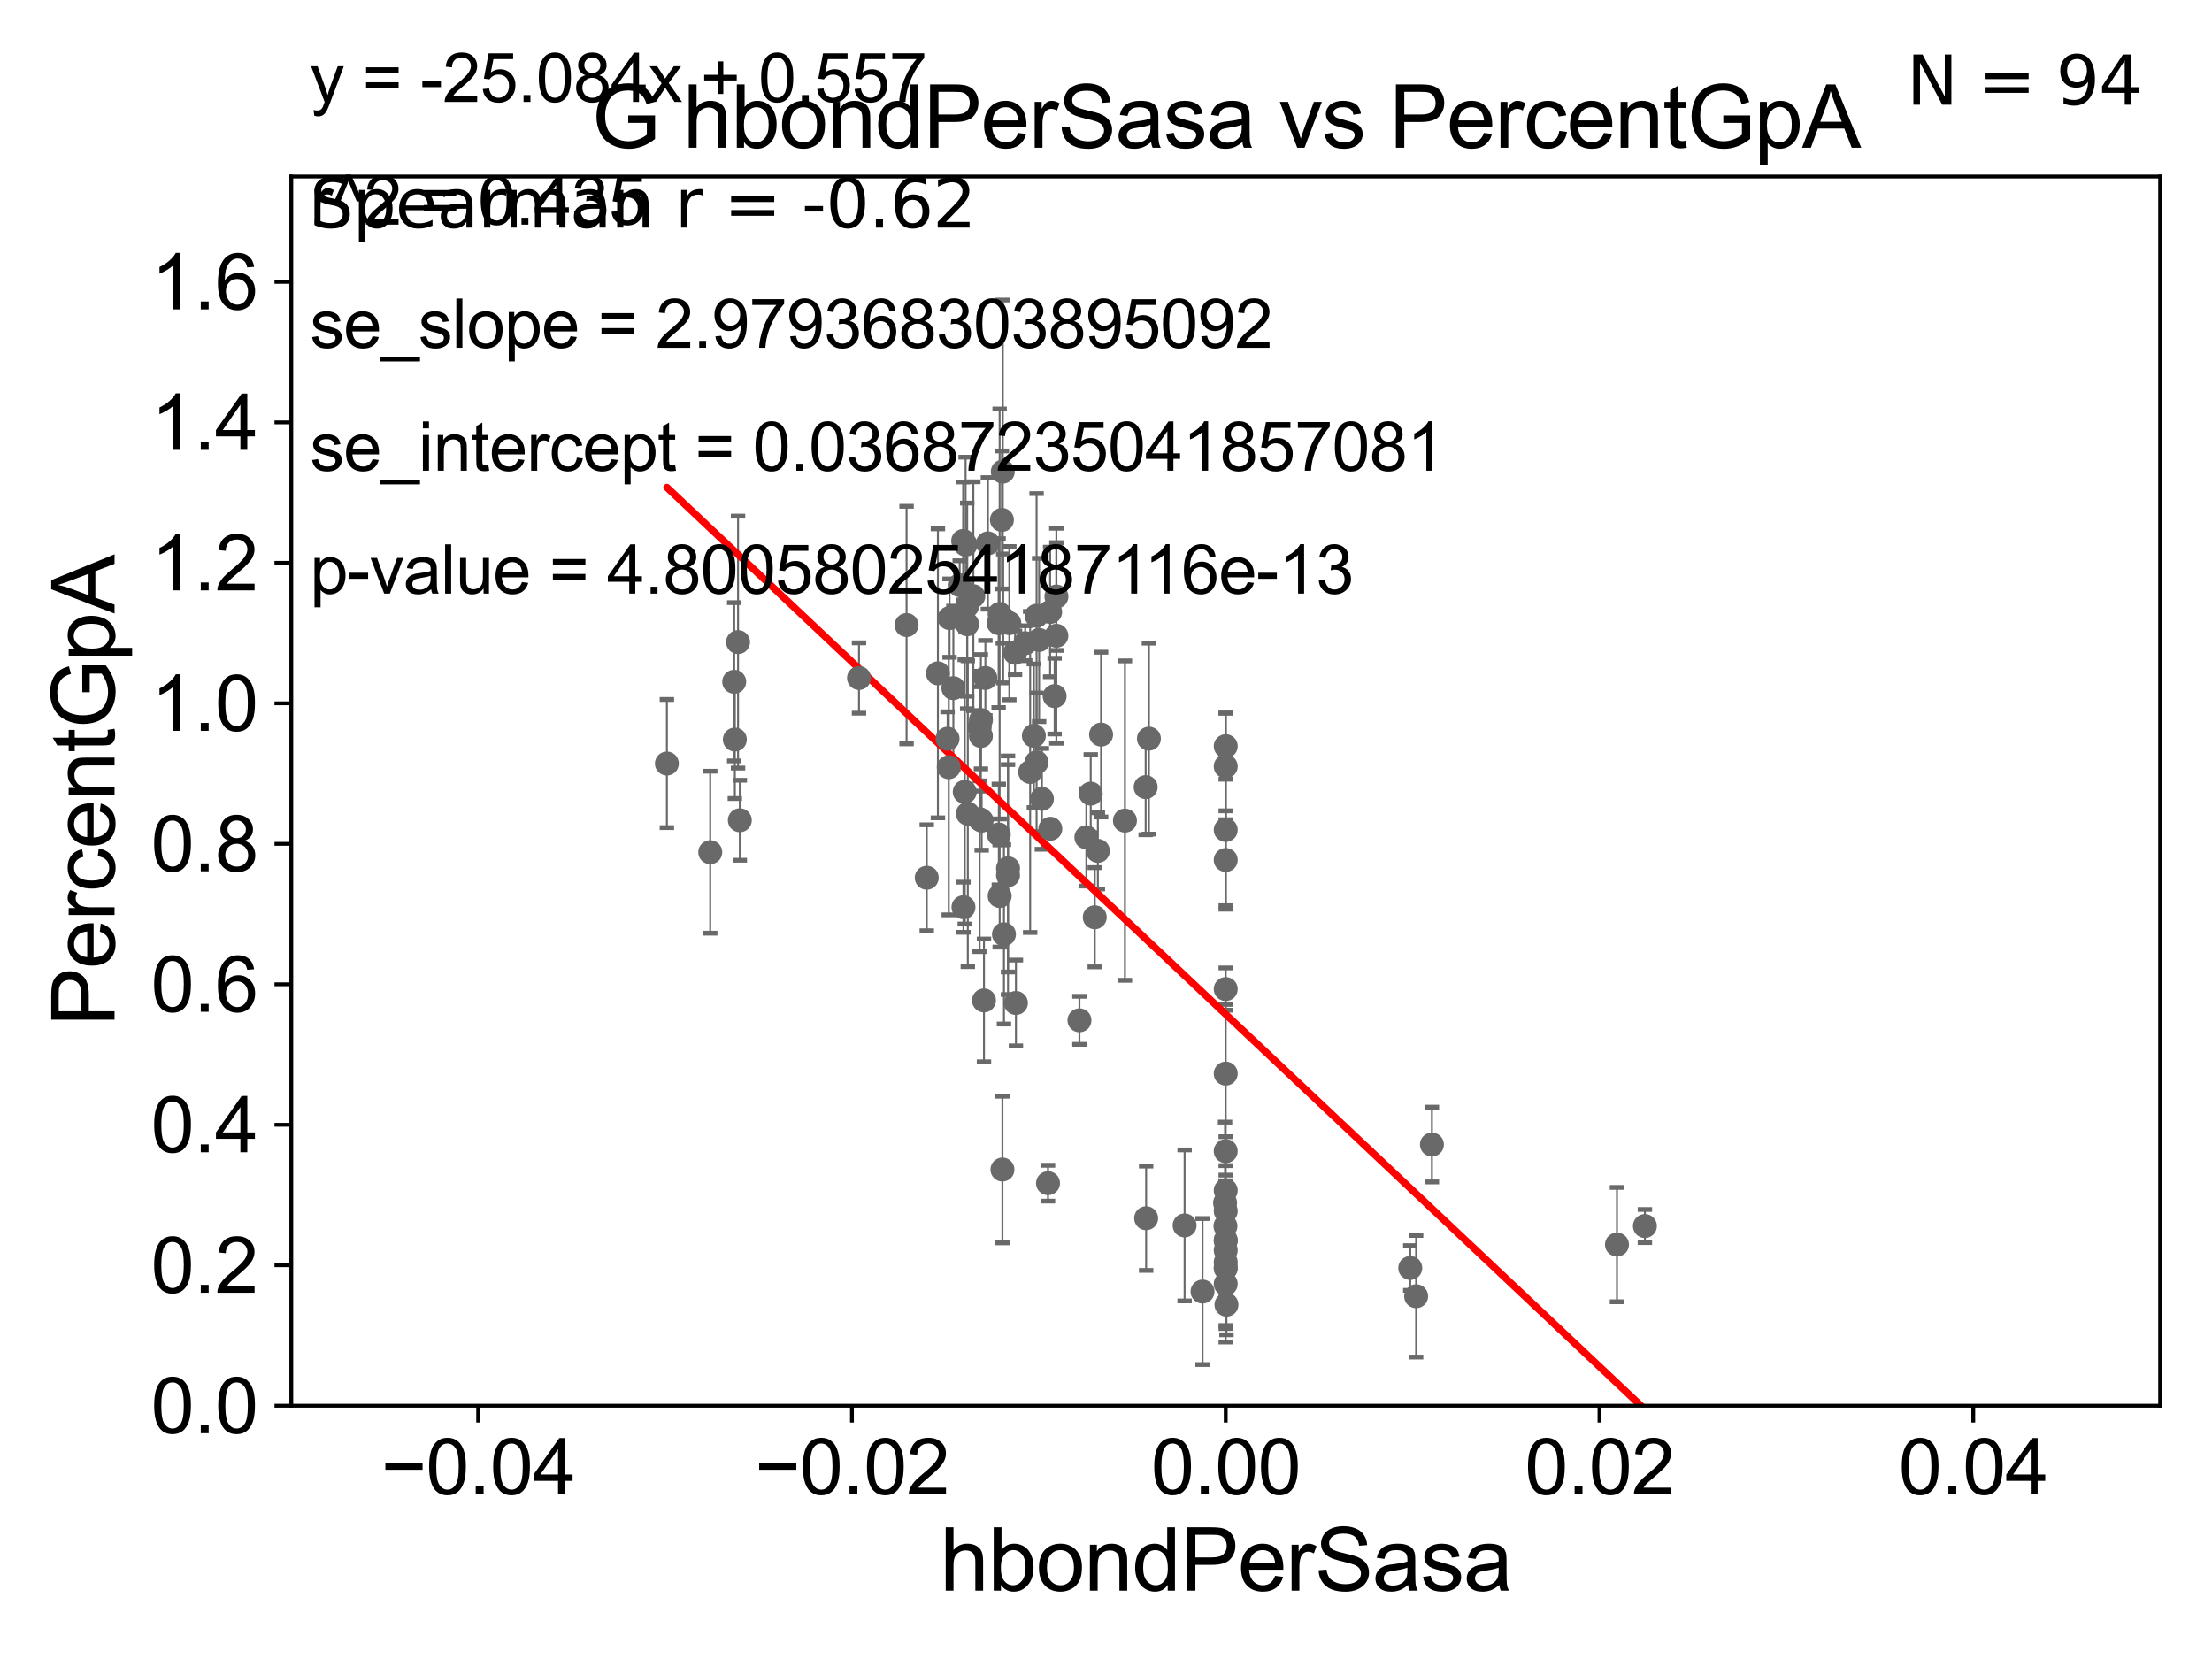 <?xml version="1.0" encoding="utf-8" standalone="no"?>
<!DOCTYPE svg PUBLIC "-//W3C//DTD SVG 1.1//EN"
  "http://www.w3.org/Graphics/SVG/1.1/DTD/svg11.dtd">
<svg xmlns:xlink="http://www.w3.org/1999/xlink" width="460.8pt" height="345.6pt" viewBox="0 0 460.8 345.6" xmlns="http://www.w3.org/2000/svg" version="1.1">
 <defs>
  <style type="text/css">*{stroke-linejoin: round; stroke-linecap: butt}</style>
 </defs>
 <g id="figure_1">
  <g id="patch_1">
   <path d="M 0 345.6 
L 460.8 345.6 
L 460.8 0 
L 0 0 
z
" style="fill: #ffffff"/>
  </g>
  <g id="axes_1">
   <g id="patch_2">
    <path d="M 60.68 292.84 
L 450 292.84 
L 450 36.775 
L 60.68 36.775 
z
" style="fill: #ffffff"/>
   </g>
   <g id="PathCollection_1">
    <defs>
     <path id="m94a5ecc503" d="M 0 1.118 
C 0.297 1.118 0.581 1 0.791 0.791 
C 1 0.581 1.118 0.297 1.118 0 
C 1.118 -0.297 1 -0.581 0.791 -0.791 
C 0.581 -1 0.297 -1.118 0 -1.118 
C -0.297 -1.118 -0.581 -1 -0.791 -0.791 
C -1 -0.581 -1.118 -0.297 -1.118 0 
C -1.118 0.297 -1 0.581 -0.791 0.791 
C -0.581 1 -0.297 1.118 0 1.118 
z
" style="stroke: #696969"/>
    </defs>
    <g clip-path="url(#p7e862d58cb)">
     <use xlink:href="#m94a5ecc503" x="205.273" y="141.24" style="fill: #696969; stroke: #696969"/>
     <use xlink:href="#m94a5ecc503" x="255.34" y="264.219" style="fill: #696969; stroke: #696969"/>
     <use xlink:href="#m94a5ecc503" x="218.32" y="246.482" style="fill: #696969; stroke: #696969"/>
     <use xlink:href="#m94a5ecc503" x="255.34" y="223.65" style="fill: #696969; stroke: #696969"/>
     <use xlink:href="#m94a5ecc503" x="255.34" y="258.495" style="fill: #696969; stroke: #696969"/>
     <use xlink:href="#m94a5ecc503" x="298.295" y="238.43" style="fill: #696969; stroke: #696969"/>
     <use xlink:href="#m94a5ecc503" x="228.056" y="191.082" style="fill: #696969; stroke: #696969"/>
     <use xlink:href="#m94a5ecc503" x="239.338" y="153.873" style="fill: #696969; stroke: #696969"/>
     <use xlink:href="#m94a5ecc503" x="197.807" y="128.76" style="fill: #696969; stroke: #696969"/>
     <use xlink:href="#m94a5ecc503" x="226.309" y="174.428" style="fill: #696969; stroke: #696969"/>
     <use xlink:href="#m94a5ecc503" x="209.988" y="180.884" style="fill: #696969; stroke: #696969"/>
     <use xlink:href="#m94a5ecc503" x="228.708" y="177.251" style="fill: #696969; stroke: #696969"/>
     <use xlink:href="#m94a5ecc503" x="234.344" y="170.946" style="fill: #696969; stroke: #696969"/>
     <use xlink:href="#m94a5ecc503" x="208.827" y="243.637" style="fill: #696969; stroke: #696969"/>
     <use xlink:href="#m94a5ecc503" x="200.706" y="188.992" style="fill: #696969; stroke: #696969"/>
     <use xlink:href="#m94a5ecc503" x="201.613" y="169.507" style="fill: #696969; stroke: #696969"/>
     <use xlink:href="#m94a5ecc503" x="209.142" y="194.625" style="fill: #696969; stroke: #696969"/>
     <use xlink:href="#m94a5ecc503" x="213.576" y="133.988" style="fill: #696969; stroke: #696969"/>
     <use xlink:href="#m94a5ecc503" x="208.24" y="127.898" style="fill: #696969; stroke: #696969"/>
     <use xlink:href="#m94a5ecc503" x="220.071" y="124.27" style="fill: #696969; stroke: #696969"/>
     <use xlink:href="#m94a5ecc503" x="255.282" y="255.418" style="fill: #696969; stroke: #696969"/>
     <use xlink:href="#m94a5ecc503" x="255.34" y="172.893" style="fill: #696969; stroke: #696969"/>
     <use xlink:href="#m94a5ecc503" x="211.634" y="208.938" style="fill: #696969; stroke: #696969"/>
     <use xlink:href="#m94a5ecc503" x="255.34" y="267.466" style="fill: #696969; stroke: #696969"/>
     <use xlink:href="#m94a5ecc503" x="255.34" y="260.463" style="fill: #696969; stroke: #696969"/>
     <use xlink:href="#m94a5ecc503" x="336.844" y="259.271" style="fill: #696969; stroke: #696969"/>
     <use xlink:href="#m94a5ecc503" x="255.34" y="252.283" style="fill: #696969; stroke: #696969"/>
     <use xlink:href="#m94a5ecc503" x="255.34" y="262.939" style="fill: #696969; stroke: #696969"/>
     <use xlink:href="#m94a5ecc503" x="255.34" y="239.809" style="fill: #696969; stroke: #696969"/>
     <use xlink:href="#m94a5ecc503" x="255.34" y="179.153" style="fill: #696969; stroke: #696969"/>
     <use xlink:href="#m94a5ecc503" x="255.204" y="250.581" style="fill: #696969; stroke: #696969"/>
     <use xlink:href="#m94a5ecc503" x="246.774" y="255.278" style="fill: #696969; stroke: #696969"/>
     <use xlink:href="#m94a5ecc503" x="255.496" y="271.795" style="fill: #696969; stroke: #696969"/>
     <use xlink:href="#m94a5ecc503" x="255.34" y="159.655" style="fill: #696969; stroke: #696969"/>
     <use xlink:href="#m94a5ecc503" x="238.76" y="253.784" style="fill: #696969; stroke: #696969"/>
     <use xlink:href="#m94a5ecc503" x="255.34" y="264.045" style="fill: #696969; stroke: #696969"/>
     <use xlink:href="#m94a5ecc503" x="255.34" y="206.043" style="fill: #696969; stroke: #696969"/>
     <use xlink:href="#m94a5ecc503" x="293.781" y="264.146" style="fill: #696969; stroke: #696969"/>
     <use xlink:href="#m94a5ecc503" x="295.005" y="270.034" style="fill: #696969; stroke: #696969"/>
     <use xlink:href="#m94a5ecc503" x="255.34" y="155.446" style="fill: #696969; stroke: #696969"/>
     <use xlink:href="#m94a5ecc503" x="342.663" y="255.406" style="fill: #696969; stroke: #696969"/>
     <use xlink:href="#m94a5ecc503" x="229.377" y="153.029" style="fill: #696969; stroke: #696969"/>
     <use xlink:href="#m94a5ecc503" x="255.34" y="258.335" style="fill: #696969; stroke: #696969"/>
     <use xlink:href="#m94a5ecc503" x="216.47" y="133.316" style="fill: #696969; stroke: #696969"/>
     <use xlink:href="#m94a5ecc503" x="238.659" y="163.969" style="fill: #696969; stroke: #696969"/>
     <use xlink:href="#m94a5ecc503" x="138.925" y="159.059" style="fill: #696969; stroke: #696969"/>
     <use xlink:href="#m94a5ecc503" x="197.4" y="153.884" style="fill: #696969; stroke: #696969"/>
     <use xlink:href="#m94a5ecc503" x="217.048" y="166.416" style="fill: #696969; stroke: #696969"/>
     <use xlink:href="#m94a5ecc503" x="195.383" y="140.27" style="fill: #696969; stroke: #696969"/>
     <use xlink:href="#m94a5ecc503" x="204.34" y="153.321" style="fill: #696969; stroke: #696969"/>
     <use xlink:href="#m94a5ecc503" x="153.748" y="133.761" style="fill: #696969; stroke: #696969"/>
     <use xlink:href="#m94a5ecc503" x="210.263" y="129.815" style="fill: #696969; stroke: #696969"/>
     <use xlink:href="#m94a5ecc503" x="152.948" y="142.026" style="fill: #696969; stroke: #696969"/>
     <use xlink:href="#m94a5ecc503" x="201.152" y="113.457" style="fill: #696969; stroke: #696969"/>
     <use xlink:href="#m94a5ecc503" x="208.031" y="129.809" style="fill: #696969; stroke: #696969"/>
     <use xlink:href="#m94a5ecc503" x="200.977" y="164.96" style="fill: #696969; stroke: #696969"/>
     <use xlink:href="#m94a5ecc503" x="198.601" y="143.356" style="fill: #696969; stroke: #696969"/>
     <use xlink:href="#m94a5ecc503" x="197.641" y="159.824" style="fill: #696969; stroke: #696969"/>
     <use xlink:href="#m94a5ecc503" x="154.118" y="170.873" style="fill: #696969; stroke: #696969"/>
     <use xlink:href="#m94a5ecc503" x="208.716" y="108.307" style="fill: #696969; stroke: #696969"/>
     <use xlink:href="#m94a5ecc503" x="201.474" y="130.045" style="fill: #696969; stroke: #696969"/>
     <use xlink:href="#m94a5ecc503" x="205.8" y="113.195" style="fill: #696969; stroke: #696969"/>
     <use xlink:href="#m94a5ecc503" x="153.081" y="154.059" style="fill: #696969; stroke: #696969"/>
     <use xlink:href="#m94a5ecc503" x="178.947" y="141.241" style="fill: #696969; stroke: #696969"/>
     <use xlink:href="#m94a5ecc503" x="201.483" y="126.225" style="fill: #696969; stroke: #696969"/>
     <use xlink:href="#m94a5ecc503" x="215.939" y="158.81" style="fill: #696969; stroke: #696969"/>
     <use xlink:href="#m94a5ecc503" x="188.855" y="130.211" style="fill: #696969; stroke: #696969"/>
     <use xlink:href="#m94a5ecc503" x="214.6" y="160.814" style="fill: #696969; stroke: #696969"/>
     <use xlink:href="#m94a5ecc503" x="147.959" y="177.53" style="fill: #696969; stroke: #696969"/>
     <use xlink:href="#m94a5ecc503" x="250.51" y="269.055" style="fill: #696969; stroke: #696969"/>
     <use xlink:href="#m94a5ecc503" x="204.348" y="150.001" style="fill: #696969; stroke: #696969"/>
     <use xlink:href="#m94a5ecc503" x="208.249" y="186.652" style="fill: #696969; stroke: #696969"/>
     <use xlink:href="#m94a5ecc503" x="227.219" y="165.328" style="fill: #696969; stroke: #696969"/>
     <use xlink:href="#m94a5ecc503" x="199.922" y="121.894" style="fill: #696969; stroke: #696969"/>
     <use xlink:href="#m94a5ecc503" x="193.06" y="182.855" style="fill: #696969; stroke: #696969"/>
     <use xlink:href="#m94a5ecc503" x="218.802" y="172.647" style="fill: #696969; stroke: #696969"/>
     <use xlink:href="#m94a5ecc503" x="218.764" y="127.485" style="fill: #696969; stroke: #696969"/>
     <use xlink:href="#m94a5ecc503" x="204.095" y="151.474" style="fill: #696969; stroke: #696969"/>
     <use xlink:href="#m94a5ecc503" x="220.059" y="132.439" style="fill: #696969; stroke: #696969"/>
     <use xlink:href="#m94a5ecc503" x="202.764" y="124.199" style="fill: #696969; stroke: #696969"/>
     <use xlink:href="#m94a5ecc503" x="224.87" y="212.55" style="fill: #696969; stroke: #696969"/>
     <use xlink:href="#m94a5ecc503" x="208.898" y="98.244" style="fill: #696969; stroke: #696969"/>
     <use xlink:href="#m94a5ecc503" x="208.071" y="173.84" style="fill: #696969; stroke: #696969"/>
     <use xlink:href="#m94a5ecc503" x="200.644" y="112.694" style="fill: #696969; stroke: #696969"/>
     <use xlink:href="#m94a5ecc503" x="215.376" y="153.276" style="fill: #696969; stroke: #696969"/>
     <use xlink:href="#m94a5ecc503" x="211.454" y="135.984" style="fill: #696969; stroke: #696969"/>
     <use xlink:href="#m94a5ecc503" x="219.696" y="145.017" style="fill: #696969; stroke: #696969"/>
     <use xlink:href="#m94a5ecc503" x="209.987" y="182.332" style="fill: #696969; stroke: #696969"/>
     <use xlink:href="#m94a5ecc503" x="215.94" y="128.271" style="fill: #696969; stroke: #696969"/>
     <use xlink:href="#m94a5ecc503" x="204.979" y="208.407" style="fill: #696969; stroke: #696969"/>
     <use xlink:href="#m94a5ecc503" x="204.502" y="170.955" style="fill: #696969; stroke: #696969"/>
     <use xlink:href="#m94a5ecc503" x="208.978" y="128.83" style="fill: #696969; stroke: #696969"/>
     <use xlink:href="#m94a5ecc503" x="204.074" y="170.644" style="fill: #696969; stroke: #696969"/>
     <use xlink:href="#m94a5ecc503" x="255.34" y="248.006" style="fill: #696969; stroke: #696969"/>
    </g>
   </g>
   <g id="matplotlib.axis_1">
    <g id="xtick_1">
     <g id="line2d_1">
      <defs>
       <path id="m044453ee1b" d="M 0 0 
L 0 3.5 
" style="stroke: #000000; stroke-width: 0.8"/>
      </defs>
      <g>
       <use xlink:href="#m044453ee1b" x="99.612" y="292.84" style="stroke: #000000; stroke-width: 0.8"/>
      </g>
     </g>
     <g id="text_1">
      <!-- −0.04 -->
      <g transform="translate(79.371 311.293)scale(0.16 -0.16)">
       <defs>
        <path id="ArialMT-2212" d="M 3381 1997 
L 356 1997 
L 356 2522 
L 3381 2522 
L 3381 1997 
z
" transform="scale(0.016)"/>
        <path id="ArialMT-30" d="M 266 2259 
Q 266 3072 433 3567 
Q 600 4063 929 4331 
Q 1259 4600 1759 4600 
Q 2128 4600 2406 4451 
Q 2684 4303 2865 4023 
Q 3047 3744 3150 3342 
Q 3253 2941 3253 2259 
Q 3253 1453 3087 958 
Q 2922 463 2592 192 
Q 2263 -78 1759 -78 
Q 1097 -78 719 397 
Q 266 969 266 2259 
z
M 844 2259 
Q 844 1131 1108 757 
Q 1372 384 1759 384 
Q 2147 384 2411 759 
Q 2675 1134 2675 2259 
Q 2675 3391 2411 3762 
Q 2147 4134 1753 4134 
Q 1366 4134 1134 3806 
Q 844 3388 844 2259 
z
" transform="scale(0.016)"/>
        <path id="ArialMT-2e" d="M 581 0 
L 581 641 
L 1222 641 
L 1222 0 
L 581 0 
z
" transform="scale(0.016)"/>
        <path id="ArialMT-34" d="M 2069 0 
L 2069 1097 
L 81 1097 
L 81 1613 
L 2172 4581 
L 2631 4581 
L 2631 1613 
L 3250 1613 
L 3250 1097 
L 2631 1097 
L 2631 0 
L 2069 0 
z
M 2069 1613 
L 2069 3678 
L 634 1613 
L 2069 1613 
z
" transform="scale(0.016)"/>
       </defs>
       <use xlink:href="#ArialMT-2212"/>
       <use xlink:href="#ArialMT-30" x="58.398"/>
       <use xlink:href="#ArialMT-2e" x="114.014"/>
       <use xlink:href="#ArialMT-30" x="141.797"/>
       <use xlink:href="#ArialMT-34" x="197.412"/>
      </g>
     </g>
    </g>
    <g id="xtick_2">
     <g id="line2d_2">
      <g>
       <use xlink:href="#m044453ee1b" x="177.476" y="292.84" style="stroke: #000000; stroke-width: 0.8"/>
      </g>
     </g>
     <g id="text_2">
      <!-- −0.02 -->
      <g transform="translate(157.235 311.293)scale(0.16 -0.16)">
       <defs>
        <path id="ArialMT-32" d="M 3222 541 
L 3222 0 
L 194 0 
Q 188 203 259 391 
Q 375 700 629 1000 
Q 884 1300 1366 1694 
Q 2113 2306 2375 2664 
Q 2638 3022 2638 3341 
Q 2638 3675 2398 3904 
Q 2159 4134 1775 4134 
Q 1369 4134 1125 3890 
Q 881 3647 878 3216 
L 300 3275 
Q 359 3922 746 4261 
Q 1134 4600 1788 4600 
Q 2447 4600 2831 4234 
Q 3216 3869 3216 3328 
Q 3216 3053 3103 2787 
Q 2991 2522 2730 2228 
Q 2469 1934 1863 1422 
Q 1356 997 1212 845 
Q 1069 694 975 541 
L 3222 541 
z
" transform="scale(0.016)"/>
       </defs>
       <use xlink:href="#ArialMT-2212"/>
       <use xlink:href="#ArialMT-30" x="58.398"/>
       <use xlink:href="#ArialMT-2e" x="114.014"/>
       <use xlink:href="#ArialMT-30" x="141.797"/>
       <use xlink:href="#ArialMT-32" x="197.412"/>
      </g>
     </g>
    </g>
    <g id="xtick_3">
     <g id="line2d_3">
      <g>
       <use xlink:href="#m044453ee1b" x="255.34" y="292.84" style="stroke: #000000; stroke-width: 0.8"/>
      </g>
     </g>
     <g id="text_3">
      <!-- 0.00 -->
      <g transform="translate(239.771 311.293)scale(0.16 -0.16)">
       <use xlink:href="#ArialMT-30"/>
       <use xlink:href="#ArialMT-2e" x="55.615"/>
       <use xlink:href="#ArialMT-30" x="83.398"/>
       <use xlink:href="#ArialMT-30" x="139.014"/>
      </g>
     </g>
    </g>
    <g id="xtick_4">
     <g id="line2d_4">
      <g>
       <use xlink:href="#m044453ee1b" x="333.204" y="292.84" style="stroke: #000000; stroke-width: 0.8"/>
      </g>
     </g>
     <g id="text_4">
      <!-- 0.02 -->
      <g transform="translate(317.635 311.293)scale(0.16 -0.16)">
       <use xlink:href="#ArialMT-30"/>
       <use xlink:href="#ArialMT-2e" x="55.615"/>
       <use xlink:href="#ArialMT-30" x="83.398"/>
       <use xlink:href="#ArialMT-32" x="139.014"/>
      </g>
     </g>
    </g>
    <g id="xtick_5">
     <g id="line2d_5">
      <g>
       <use xlink:href="#m044453ee1b" x="411.068" y="292.84" style="stroke: #000000; stroke-width: 0.8"/>
      </g>
     </g>
     <g id="text_5">
      <!-- 0.04 -->
      <g transform="translate(395.499 311.293)scale(0.16 -0.16)">
       <use xlink:href="#ArialMT-30"/>
       <use xlink:href="#ArialMT-2e" x="55.615"/>
       <use xlink:href="#ArialMT-30" x="83.398"/>
       <use xlink:href="#ArialMT-34" x="139.014"/>
      </g>
     </g>
    </g>
    <g id="text_6">
     <!-- hbondPerSasa -->
     <g transform="translate(195.798 331.357)scale(0.18 -0.18)">
      <defs>
       <path id="ArialMT-68" d="M 422 0 
L 422 4581 
L 984 4581 
L 984 2938 
Q 1378 3394 1978 3394 
Q 2347 3394 2619 3248 
Q 2891 3103 3008 2847 
Q 3125 2591 3125 2103 
L 3125 0 
L 2563 0 
L 2563 2103 
Q 2563 2525 2380 2717 
Q 2197 2909 1863 2909 
Q 1613 2909 1392 2779 
Q 1172 2650 1078 2428 
Q 984 2206 984 1816 
L 984 0 
L 422 0 
z
" transform="scale(0.016)"/>
       <path id="ArialMT-62" d="M 941 0 
L 419 0 
L 419 4581 
L 981 4581 
L 981 2947 
Q 1338 3394 1891 3394 
Q 2197 3394 2470 3270 
Q 2744 3147 2920 2923 
Q 3097 2700 3197 2384 
Q 3297 2069 3297 1709 
Q 3297 856 2875 390 
Q 2453 -75 1863 -75 
Q 1275 -75 941 416 
L 941 0 
z
M 934 1684 
Q 934 1088 1097 822 
Q 1363 388 1816 388 
Q 2184 388 2453 708 
Q 2722 1028 2722 1663 
Q 2722 2313 2464 2622 
Q 2206 2931 1841 2931 
Q 1472 2931 1203 2611 
Q 934 2291 934 1684 
z
" transform="scale(0.016)"/>
       <path id="ArialMT-6f" d="M 213 1659 
Q 213 2581 725 3025 
Q 1153 3394 1769 3394 
Q 2453 3394 2887 2945 
Q 3322 2497 3322 1706 
Q 3322 1066 3130 698 
Q 2938 331 2570 128 
Q 2203 -75 1769 -75 
Q 1072 -75 642 372 
Q 213 819 213 1659 
z
M 791 1659 
Q 791 1022 1069 705 
Q 1347 388 1769 388 
Q 2188 388 2466 706 
Q 2744 1025 2744 1678 
Q 2744 2294 2464 2611 
Q 2184 2928 1769 2928 
Q 1347 2928 1069 2612 
Q 791 2297 791 1659 
z
" transform="scale(0.016)"/>
       <path id="ArialMT-6e" d="M 422 0 
L 422 3319 
L 928 3319 
L 928 2847 
Q 1294 3394 1984 3394 
Q 2284 3394 2536 3286 
Q 2788 3178 2913 3003 
Q 3038 2828 3088 2588 
Q 3119 2431 3119 2041 
L 3119 0 
L 2556 0 
L 2556 2019 
Q 2556 2363 2490 2533 
Q 2425 2703 2258 2804 
Q 2091 2906 1866 2906 
Q 1506 2906 1245 2678 
Q 984 2450 984 1813 
L 984 0 
L 422 0 
z
" transform="scale(0.016)"/>
       <path id="ArialMT-64" d="M 2575 0 
L 2575 419 
Q 2259 -75 1647 -75 
Q 1250 -75 917 144 
Q 584 363 401 755 
Q 219 1147 219 1656 
Q 219 2153 384 2558 
Q 550 2963 881 3178 
Q 1213 3394 1622 3394 
Q 1922 3394 2156 3267 
Q 2391 3141 2538 2938 
L 2538 4581 
L 3097 4581 
L 3097 0 
L 2575 0 
z
M 797 1656 
Q 797 1019 1065 703 
Q 1334 388 1700 388 
Q 2069 388 2326 689 
Q 2584 991 2584 1609 
Q 2584 2291 2321 2609 
Q 2059 2928 1675 2928 
Q 1300 2928 1048 2622 
Q 797 2316 797 1656 
z
" transform="scale(0.016)"/>
       <path id="ArialMT-50" d="M 494 0 
L 494 4581 
L 2222 4581 
Q 2678 4581 2919 4538 
Q 3256 4481 3484 4323 
Q 3713 4166 3852 3881 
Q 3991 3597 3991 3256 
Q 3991 2672 3619 2267 
Q 3247 1863 2275 1863 
L 1100 1863 
L 1100 0 
L 494 0 
z
M 1100 2403 
L 2284 2403 
Q 2872 2403 3119 2622 
Q 3366 2841 3366 3238 
Q 3366 3525 3220 3729 
Q 3075 3934 2838 4000 
Q 2684 4041 2272 4041 
L 1100 4041 
L 1100 2403 
z
" transform="scale(0.016)"/>
       <path id="ArialMT-65" d="M 2694 1069 
L 3275 997 
Q 3138 488 2766 206 
Q 2394 -75 1816 -75 
Q 1088 -75 661 373 
Q 234 822 234 1631 
Q 234 2469 665 2931 
Q 1097 3394 1784 3394 
Q 2450 3394 2872 2941 
Q 3294 2488 3294 1666 
Q 3294 1616 3291 1516 
L 816 1516 
Q 847 969 1125 678 
Q 1403 388 1819 388 
Q 2128 388 2347 550 
Q 2566 713 2694 1069 
z
M 847 1978 
L 2700 1978 
Q 2663 2397 2488 2606 
Q 2219 2931 1791 2931 
Q 1403 2931 1139 2672 
Q 875 2413 847 1978 
z
" transform="scale(0.016)"/>
       <path id="ArialMT-72" d="M 416 0 
L 416 3319 
L 922 3319 
L 922 2816 
Q 1116 3169 1280 3281 
Q 1444 3394 1641 3394 
Q 1925 3394 2219 3213 
L 2025 2691 
Q 1819 2813 1613 2813 
Q 1428 2813 1281 2702 
Q 1134 2591 1072 2394 
Q 978 2094 978 1738 
L 978 0 
L 416 0 
z
" transform="scale(0.016)"/>
       <path id="ArialMT-53" d="M 288 1472 
L 859 1522 
Q 900 1178 1048 958 
Q 1197 738 1509 602 
Q 1822 466 2213 466 
Q 2559 466 2825 569 
Q 3091 672 3220 851 
Q 3350 1031 3350 1244 
Q 3350 1459 3225 1620 
Q 3100 1781 2813 1891 
Q 2628 1963 1997 2114 
Q 1366 2266 1113 2400 
Q 784 2572 623 2826 
Q 463 3081 463 3397 
Q 463 3744 659 4045 
Q 856 4347 1234 4503 
Q 1613 4659 2075 4659 
Q 2584 4659 2973 4495 
Q 3363 4331 3572 4012 
Q 3781 3694 3797 3291 
L 3216 3247 
Q 3169 3681 2898 3903 
Q 2628 4125 2100 4125 
Q 1550 4125 1298 3923 
Q 1047 3722 1047 3438 
Q 1047 3191 1225 3031 
Q 1400 2872 2139 2705 
Q 2878 2538 3153 2413 
Q 3553 2228 3743 1945 
Q 3934 1663 3934 1294 
Q 3934 928 3725 604 
Q 3516 281 3123 101 
Q 2731 -78 2241 -78 
Q 1619 -78 1198 103 
Q 778 284 539 648 
Q 300 1013 288 1472 
z
" transform="scale(0.016)"/>
       <path id="ArialMT-61" d="M 2588 409 
Q 2275 144 1986 34 
Q 1697 -75 1366 -75 
Q 819 -75 525 192 
Q 231 459 231 875 
Q 231 1119 342 1320 
Q 453 1522 633 1644 
Q 813 1766 1038 1828 
Q 1203 1872 1538 1913 
Q 2219 1994 2541 2106 
Q 2544 2222 2544 2253 
Q 2544 2597 2384 2738 
Q 2169 2928 1744 2928 
Q 1347 2928 1158 2789 
Q 969 2650 878 2297 
L 328 2372 
Q 403 2725 575 2942 
Q 747 3159 1072 3276 
Q 1397 3394 1825 3394 
Q 2250 3394 2515 3294 
Q 2781 3194 2906 3042 
Q 3031 2891 3081 2659 
Q 3109 2516 3109 2141 
L 3109 1391 
Q 3109 606 3145 398 
Q 3181 191 3288 0 
L 2700 0 
Q 2613 175 2588 409 
z
M 2541 1666 
Q 2234 1541 1622 1453 
Q 1275 1403 1131 1340 
Q 988 1278 909 1158 
Q 831 1038 831 891 
Q 831 666 1001 516 
Q 1172 366 1500 366 
Q 1825 366 2078 508 
Q 2331 650 2450 897 
Q 2541 1088 2541 1459 
L 2541 1666 
z
" transform="scale(0.016)"/>
       <path id="ArialMT-73" d="M 197 991 
L 753 1078 
Q 800 744 1014 566 
Q 1228 388 1613 388 
Q 2000 388 2187 545 
Q 2375 703 2375 916 
Q 2375 1106 2209 1216 
Q 2094 1291 1634 1406 
Q 1016 1563 777 1677 
Q 538 1791 414 1992 
Q 291 2194 291 2438 
Q 291 2659 392 2848 
Q 494 3038 669 3163 
Q 800 3259 1026 3326 
Q 1253 3394 1513 3394 
Q 1903 3394 2198 3281 
Q 2494 3169 2634 2976 
Q 2775 2784 2828 2463 
L 2278 2388 
Q 2241 2644 2061 2787 
Q 1881 2931 1553 2931 
Q 1166 2931 1000 2803 
Q 834 2675 834 2503 
Q 834 2394 903 2306 
Q 972 2216 1119 2156 
Q 1203 2125 1616 2013 
Q 2213 1853 2448 1751 
Q 2684 1650 2818 1456 
Q 2953 1263 2953 975 
Q 2953 694 2789 445 
Q 2625 197 2315 61 
Q 2006 -75 1616 -75 
Q 969 -75 630 194 
Q 291 463 197 991 
z
" transform="scale(0.016)"/>
      </defs>
      <use xlink:href="#ArialMT-68"/>
      <use xlink:href="#ArialMT-62" x="55.615"/>
      <use xlink:href="#ArialMT-6f" x="111.23"/>
      <use xlink:href="#ArialMT-6e" x="166.846"/>
      <use xlink:href="#ArialMT-64" x="222.461"/>
      <use xlink:href="#ArialMT-50" x="278.076"/>
      <use xlink:href="#ArialMT-65" x="344.775"/>
      <use xlink:href="#ArialMT-72" x="400.391"/>
      <use xlink:href="#ArialMT-53" x="433.691"/>
      <use xlink:href="#ArialMT-61" x="500.391"/>
      <use xlink:href="#ArialMT-73" x="556.006"/>
      <use xlink:href="#ArialMT-61" x="606.006"/>
     </g>
    </g>
   </g>
   <g id="matplotlib.axis_2">
    <g id="ytick_1">
     <g id="line2d_6">
      <defs>
       <path id="m075ba6c0a6" d="M 0 0 
L -3.5 0 
" style="stroke: #000000; stroke-width: 0.8"/>
      </defs>
      <g>
       <use xlink:href="#m075ba6c0a6" x="60.68" y="292.84" style="stroke: #000000; stroke-width: 0.8"/>
      </g>
     </g>
     <g id="text_7">
      <!-- 0.0 -->
      <g transform="translate(31.44 298.566)scale(0.16 -0.16)">
       <use xlink:href="#ArialMT-30"/>
       <use xlink:href="#ArialMT-2e" x="55.615"/>
       <use xlink:href="#ArialMT-30" x="83.398"/>
      </g>
     </g>
    </g>
    <g id="ytick_2">
     <g id="line2d_7">
      <g>
       <use xlink:href="#m075ba6c0a6" x="60.68" y="263.575" style="stroke: #000000; stroke-width: 0.8"/>
      </g>
     </g>
     <g id="text_8">
      <!-- 0.2 -->
      <g transform="translate(31.44 269.302)scale(0.16 -0.16)">
       <use xlink:href="#ArialMT-30"/>
       <use xlink:href="#ArialMT-2e" x="55.615"/>
       <use xlink:href="#ArialMT-32" x="83.398"/>
      </g>
     </g>
    </g>
    <g id="ytick_3">
     <g id="line2d_8">
      <g>
       <use xlink:href="#m075ba6c0a6" x="60.68" y="234.311" style="stroke: #000000; stroke-width: 0.8"/>
      </g>
     </g>
     <g id="text_9">
      <!-- 0.4 -->
      <g transform="translate(31.44 240.037)scale(0.16 -0.16)">
       <use xlink:href="#ArialMT-30"/>
       <use xlink:href="#ArialMT-2e" x="55.615"/>
       <use xlink:href="#ArialMT-34" x="83.398"/>
      </g>
     </g>
    </g>
    <g id="ytick_4">
     <g id="line2d_9">
      <g>
       <use xlink:href="#m075ba6c0a6" x="60.68" y="205.046" style="stroke: #000000; stroke-width: 0.8"/>
      </g>
     </g>
     <g id="text_10">
      <!-- 0.6 -->
      <g transform="translate(31.44 210.772)scale(0.16 -0.16)">
       <defs>
        <path id="ArialMT-36" d="M 3184 3459 
L 2625 3416 
Q 2550 3747 2413 3897 
Q 2184 4138 1850 4138 
Q 1581 4138 1378 3988 
Q 1113 3794 959 3422 
Q 806 3050 800 2363 
Q 1003 2672 1297 2822 
Q 1591 2972 1913 2972 
Q 2475 2972 2870 2558 
Q 3266 2144 3266 1488 
Q 3266 1056 3080 686 
Q 2894 316 2569 119 
Q 2244 -78 1831 -78 
Q 1128 -78 684 439 
Q 241 956 241 2144 
Q 241 3472 731 4075 
Q 1159 4600 1884 4600 
Q 2425 4600 2770 4297 
Q 3116 3994 3184 3459 
z
M 888 1484 
Q 888 1194 1011 928 
Q 1134 663 1356 523 
Q 1578 384 1822 384 
Q 2178 384 2434 671 
Q 2691 959 2691 1453 
Q 2691 1928 2437 2201 
Q 2184 2475 1800 2475 
Q 1419 2475 1153 2201 
Q 888 1928 888 1484 
z
" transform="scale(0.016)"/>
       </defs>
       <use xlink:href="#ArialMT-30"/>
       <use xlink:href="#ArialMT-2e" x="55.615"/>
       <use xlink:href="#ArialMT-36" x="83.398"/>
      </g>
     </g>
    </g>
    <g id="ytick_5">
     <g id="line2d_10">
      <g>
       <use xlink:href="#m075ba6c0a6" x="60.68" y="175.782" style="stroke: #000000; stroke-width: 0.8"/>
      </g>
     </g>
     <g id="text_11">
      <!-- 0.8 -->
      <g transform="translate(31.44 181.508)scale(0.16 -0.16)">
       <defs>
        <path id="ArialMT-38" d="M 1131 2484 
Q 781 2613 612 2850 
Q 444 3088 444 3419 
Q 444 3919 803 4259 
Q 1163 4600 1759 4600 
Q 2359 4600 2725 4251 
Q 3091 3903 3091 3403 
Q 3091 3084 2923 2848 
Q 2756 2613 2416 2484 
Q 2838 2347 3058 2040 
Q 3278 1734 3278 1309 
Q 3278 722 2862 322 
Q 2447 -78 1769 -78 
Q 1091 -78 675 323 
Q 259 725 259 1325 
Q 259 1772 486 2073 
Q 713 2375 1131 2484 
z
M 1019 3438 
Q 1019 3113 1228 2906 
Q 1438 2700 1772 2700 
Q 2097 2700 2305 2904 
Q 2513 3109 2513 3406 
Q 2513 3716 2298 3927 
Q 2084 4138 1766 4138 
Q 1444 4138 1231 3931 
Q 1019 3725 1019 3438 
z
M 838 1322 
Q 838 1081 952 856 
Q 1066 631 1291 507 
Q 1516 384 1775 384 
Q 2178 384 2440 643 
Q 2703 903 2703 1303 
Q 2703 1709 2433 1975 
Q 2163 2241 1756 2241 
Q 1359 2241 1098 1978 
Q 838 1716 838 1322 
z
" transform="scale(0.016)"/>
       </defs>
       <use xlink:href="#ArialMT-30"/>
       <use xlink:href="#ArialMT-2e" x="55.615"/>
       <use xlink:href="#ArialMT-38" x="83.398"/>
      </g>
     </g>
    </g>
    <g id="ytick_6">
     <g id="line2d_11">
      <g>
       <use xlink:href="#m075ba6c0a6" x="60.68" y="146.517" style="stroke: #000000; stroke-width: 0.8"/>
      </g>
     </g>
     <g id="text_12">
      <!-- 1.0 -->
      <g transform="translate(31.44 152.243)scale(0.16 -0.16)">
       <defs>
        <path id="ArialMT-31" d="M 2384 0 
L 1822 0 
L 1822 3584 
Q 1619 3391 1289 3197 
Q 959 3003 697 2906 
L 697 3450 
Q 1169 3672 1522 3987 
Q 1875 4303 2022 4600 
L 2384 4600 
L 2384 0 
z
" transform="scale(0.016)"/>
       </defs>
       <use xlink:href="#ArialMT-31"/>
       <use xlink:href="#ArialMT-2e" x="55.615"/>
       <use xlink:href="#ArialMT-30" x="83.398"/>
      </g>
     </g>
    </g>
    <g id="ytick_7">
     <g id="line2d_12">
      <g>
       <use xlink:href="#m075ba6c0a6" x="60.68" y="117.252" style="stroke: #000000; stroke-width: 0.8"/>
      </g>
     </g>
     <g id="text_13">
      <!-- 1.2 -->
      <g transform="translate(31.44 122.979)scale(0.16 -0.16)">
       <use xlink:href="#ArialMT-31"/>
       <use xlink:href="#ArialMT-2e" x="55.615"/>
       <use xlink:href="#ArialMT-32" x="83.398"/>
      </g>
     </g>
    </g>
    <g id="ytick_8">
     <g id="line2d_13">
      <g>
       <use xlink:href="#m075ba6c0a6" x="60.68" y="87.988" style="stroke: #000000; stroke-width: 0.8"/>
      </g>
     </g>
     <g id="text_14">
      <!-- 1.4 -->
      <g transform="translate(31.44 93.714)scale(0.16 -0.16)">
       <use xlink:href="#ArialMT-31"/>
       <use xlink:href="#ArialMT-2e" x="55.615"/>
       <use xlink:href="#ArialMT-34" x="83.398"/>
      </g>
     </g>
    </g>
    <g id="ytick_9">
     <g id="line2d_14">
      <g>
       <use xlink:href="#m075ba6c0a6" x="60.68" y="58.723" style="stroke: #000000; stroke-width: 0.8"/>
      </g>
     </g>
     <g id="text_15">
      <!-- 1.6 -->
      <g transform="translate(31.44 64.45)scale(0.16 -0.16)">
       <use xlink:href="#ArialMT-31"/>
       <use xlink:href="#ArialMT-2e" x="55.615"/>
       <use xlink:href="#ArialMT-36" x="83.398"/>
      </g>
     </g>
    </g>
    <g id="text_16">
     <!-- PercentGpA -->
     <g transform="translate(23.863 213.831)rotate(-90)scale(0.18 -0.18)">
      <defs>
       <path id="ArialMT-63" d="M 2588 1216 
L 3141 1144 
Q 3050 572 2676 248 
Q 2303 -75 1759 -75 
Q 1078 -75 664 370 
Q 250 816 250 1647 
Q 250 2184 428 2587 
Q 606 2991 970 3192 
Q 1334 3394 1763 3394 
Q 2303 3394 2647 3120 
Q 2991 2847 3088 2344 
L 2541 2259 
Q 2463 2594 2264 2762 
Q 2066 2931 1784 2931 
Q 1359 2931 1093 2626 
Q 828 2322 828 1663 
Q 828 994 1084 691 
Q 1341 388 1753 388 
Q 2084 388 2306 591 
Q 2528 794 2588 1216 
z
" transform="scale(0.016)"/>
       <path id="ArialMT-74" d="M 1650 503 
L 1731 6 
Q 1494 -44 1306 -44 
Q 1000 -44 831 53 
Q 663 150 594 308 
Q 525 466 525 972 
L 525 2881 
L 113 2881 
L 113 3319 
L 525 3319 
L 525 4141 
L 1084 4478 
L 1084 3319 
L 1650 3319 
L 1650 2881 
L 1084 2881 
L 1084 941 
Q 1084 700 1114 631 
Q 1144 563 1211 522 
Q 1278 481 1403 481 
Q 1497 481 1650 503 
z
" transform="scale(0.016)"/>
       <path id="ArialMT-47" d="M 2638 1797 
L 2638 2334 
L 4578 2338 
L 4578 638 
Q 4131 281 3656 101 
Q 3181 -78 2681 -78 
Q 2006 -78 1454 211 
Q 903 500 622 1047 
Q 341 1594 341 2269 
Q 341 2938 620 3517 
Q 900 4097 1425 4378 
Q 1950 4659 2634 4659 
Q 3131 4659 3532 4498 
Q 3934 4338 4162 4050 
Q 4391 3763 4509 3300 
L 3963 3150 
Q 3859 3500 3706 3700 
Q 3553 3900 3268 4020 
Q 2984 4141 2638 4141 
Q 2222 4141 1919 4014 
Q 1616 3888 1430 3681 
Q 1244 3475 1141 3228 
Q 966 2803 966 2306 
Q 966 1694 1177 1281 
Q 1388 869 1791 669 
Q 2194 469 2647 469 
Q 3041 469 3416 620 
Q 3791 772 3984 944 
L 3984 1797 
L 2638 1797 
z
" transform="scale(0.016)"/>
       <path id="ArialMT-70" d="M 422 -1272 
L 422 3319 
L 934 3319 
L 934 2888 
Q 1116 3141 1344 3267 
Q 1572 3394 1897 3394 
Q 2322 3394 2647 3175 
Q 2972 2956 3137 2557 
Q 3303 2159 3303 1684 
Q 3303 1175 3120 767 
Q 2938 359 2589 142 
Q 2241 -75 1856 -75 
Q 1575 -75 1351 44 
Q 1128 163 984 344 
L 984 -1272 
L 422 -1272 
z
M 931 1641 
Q 931 1000 1190 694 
Q 1450 388 1819 388 
Q 2194 388 2461 705 
Q 2728 1022 2728 1688 
Q 2728 2322 2467 2637 
Q 2206 2953 1844 2953 
Q 1484 2953 1207 2617 
Q 931 2281 931 1641 
z
" transform="scale(0.016)"/>
       <path id="ArialMT-41" d="M -9 0 
L 1750 4581 
L 2403 4581 
L 4278 0 
L 3588 0 
L 3053 1388 
L 1138 1388 
L 634 0 
L -9 0 
z
M 1313 1881 
L 2866 1881 
L 2388 3150 
Q 2169 3728 2063 4100 
Q 1975 3659 1816 3225 
L 1313 1881 
z
" transform="scale(0.016)"/>
      </defs>
      <use xlink:href="#ArialMT-50"/>
      <use xlink:href="#ArialMT-65" x="66.699"/>
      <use xlink:href="#ArialMT-72" x="122.314"/>
      <use xlink:href="#ArialMT-63" x="155.615"/>
      <use xlink:href="#ArialMT-65" x="205.615"/>
      <use xlink:href="#ArialMT-6e" x="261.23"/>
      <use xlink:href="#ArialMT-74" x="316.846"/>
      <use xlink:href="#ArialMT-47" x="344.629"/>
      <use xlink:href="#ArialMT-70" x="422.412"/>
      <use xlink:href="#ArialMT-41" x="478.027"/>
     </g>
    </g>
   </g>
   <g id="LineCollection_1">
    <path d="M 205.273 149.056 
L 205.273 133.425 
" clip-path="url(#p7e862d58cb)" style="fill: none; stroke: #696969; stroke-width: 0.4"/>
    <path d="M 255.34 271.889 
L 255.34 256.548 
" clip-path="url(#p7e862d58cb)" style="fill: none; stroke: #696969; stroke-width: 0.4"/>
    <path d="M 218.32 250.215 
L 218.32 242.748 
" clip-path="url(#p7e862d58cb)" style="fill: none; stroke: #696969; stroke-width: 0.4"/>
    <path d="M 255.34 238.066 
L 255.34 209.234 
" clip-path="url(#p7e862d58cb)" style="fill: none; stroke: #696969; stroke-width: 0.4"/>
    <path d="M 255.34 266.629 
L 255.34 250.361 
" clip-path="url(#p7e862d58cb)" style="fill: none; stroke: #696969; stroke-width: 0.4"/>
    <path d="M 298.295 246.215 
L 298.295 230.645 
" clip-path="url(#p7e862d58cb)" style="fill: none; stroke: #696969; stroke-width: 0.4"/>
    <path d="M 228.056 201.42 
L 228.056 180.744 
" clip-path="url(#p7e862d58cb)" style="fill: none; stroke: #696969; stroke-width: 0.4"/>
    <path d="M 239.338 173.761 
L 239.338 133.985 
" clip-path="url(#p7e862d58cb)" style="fill: none; stroke: #696969; stroke-width: 0.4"/>
    <path d="M 197.807 136.924 
L 197.807 120.597 
" clip-path="url(#p7e862d58cb)" style="fill: none; stroke: #696969; stroke-width: 0.4"/>
    <path d="M 226.309 184.578 
L 226.309 164.278 
" clip-path="url(#p7e862d58cb)" style="fill: none; stroke: #696969; stroke-width: 0.4"/>
    <path d="M 209.988 202.485 
L 209.988 159.282 
" clip-path="url(#p7e862d58cb)" style="fill: none; stroke: #696969; stroke-width: 0.4"/>
    <path d="M 228.708 185.195 
L 228.708 169.307 
" clip-path="url(#p7e862d58cb)" style="fill: none; stroke: #696969; stroke-width: 0.4"/>
    <path d="M 234.344 204.216 
L 234.344 137.675 
" clip-path="url(#p7e862d58cb)" style="fill: none; stroke: #696969; stroke-width: 0.4"/>
    <path d="M 208.827 258.912 
L 208.827 228.361 
" clip-path="url(#p7e862d58cb)" style="fill: none; stroke: #696969; stroke-width: 0.4"/>
    <path d="M 200.706 194.214 
L 200.706 183.77 
" clip-path="url(#p7e862d58cb)" style="fill: none; stroke: #696969; stroke-width: 0.4"/>
    <path d="M 201.613 201.362 
L 201.613 137.652 
" clip-path="url(#p7e862d58cb)" style="fill: none; stroke: #696969; stroke-width: 0.4"/>
    <path d="M 209.142 213.318 
L 209.142 175.933 
" clip-path="url(#p7e862d58cb)" style="fill: none; stroke: #696969; stroke-width: 0.4"/>
    <path d="M 213.576 137.624 
L 213.576 130.353 
" clip-path="url(#p7e862d58cb)" style="fill: none; stroke: #696969; stroke-width: 0.4"/>
    <path d="M 208.24 170.595 
L 208.24 85.201 
" clip-path="url(#p7e862d58cb)" style="fill: none; stroke: #696969; stroke-width: 0.4"/>
    <path d="M 220.071 135.492 
L 220.071 113.048 
" clip-path="url(#p7e862d58cb)" style="fill: none; stroke: #696969; stroke-width: 0.4"/>
    <path d="M 255.282 264.856 
L 255.282 245.979 
" clip-path="url(#p7e862d58cb)" style="fill: none; stroke: #696969; stroke-width: 0.4"/>
    <path d="M 255.34 188.684 
L 255.34 157.102 
" clip-path="url(#p7e862d58cb)" style="fill: none; stroke: #696969; stroke-width: 0.4"/>
    <path d="M 211.634 217.872 
L 211.634 200.004 
" clip-path="url(#p7e862d58cb)" style="fill: none; stroke: #696969; stroke-width: 0.4"/>
    <path d="M 255.34 279.568 
L 255.34 255.365 
" clip-path="url(#p7e862d58cb)" style="fill: none; stroke: #696969; stroke-width: 0.4"/>
    <path d="M 255.34 276.132 
L 255.34 244.794 
" clip-path="url(#p7e862d58cb)" style="fill: none; stroke: #696969; stroke-width: 0.4"/>
    <path d="M 336.844 271.182 
L 336.844 247.36 
" clip-path="url(#p7e862d58cb)" style="fill: none; stroke: #696969; stroke-width: 0.4"/>
    <path d="M 255.34 257 
L 255.34 247.566 
" clip-path="url(#p7e862d58cb)" style="fill: none; stroke: #696969; stroke-width: 0.4"/>
    <path d="M 255.34 276.751 
L 255.34 249.126 
" clip-path="url(#p7e862d58cb)" style="fill: none; stroke: #696969; stroke-width: 0.4"/>
    <path d="M 255.34 242.825 
L 255.34 236.793 
" clip-path="url(#p7e862d58cb)" style="fill: none; stroke: #696969; stroke-width: 0.4"/>
    <path d="M 255.34 189.393 
L 255.34 168.912 
" clip-path="url(#p7e862d58cb)" style="fill: none; stroke: #696969; stroke-width: 0.4"/>
    <path d="M 255.204 267.408 
L 255.204 233.754 
" clip-path="url(#p7e862d58cb)" style="fill: none; stroke: #696969; stroke-width: 0.4"/>
    <path d="M 246.774 271.005 
L 246.774 239.552 
" clip-path="url(#p7e862d58cb)" style="fill: none; stroke: #696969; stroke-width: 0.4"/>
    <path d="M 255.496 278.056 
L 255.496 265.534 
" clip-path="url(#p7e862d58cb)" style="fill: none; stroke: #696969; stroke-width: 0.4"/>
    <path d="M 255.34 170.762 
L 255.34 148.549 
" clip-path="url(#p7e862d58cb)" style="fill: none; stroke: #696969; stroke-width: 0.4"/>
    <path d="M 238.76 264.653 
L 238.76 242.914 
" clip-path="url(#p7e862d58cb)" style="fill: none; stroke: #696969; stroke-width: 0.4"/>
    <path d="M 255.34 269.528 
L 255.34 258.562 
" clip-path="url(#p7e862d58cb)" style="fill: none; stroke: #696969; stroke-width: 0.4"/>
    <path d="M 255.34 210.445 
L 255.34 201.642 
" clip-path="url(#p7e862d58cb)" style="fill: none; stroke: #696969; stroke-width: 0.4"/>
    <path d="M 293.781 268.803 
L 293.781 259.488 
" clip-path="url(#p7e862d58cb)" style="fill: none; stroke: #696969; stroke-width: 0.4"/>
    <path d="M 295.005 282.705 
L 295.005 257.362 
" clip-path="url(#p7e862d58cb)" style="fill: none; stroke: #696969; stroke-width: 0.4"/>
    <path d="M 255.34 162.332 
L 255.34 148.56 
" clip-path="url(#p7e862d58cb)" style="fill: none; stroke: #696969; stroke-width: 0.4"/>
    <path d="M 342.663 258.849 
L 342.663 251.962 
" clip-path="url(#p7e862d58cb)" style="fill: none; stroke: #696969; stroke-width: 0.4"/>
    <path d="M 229.377 170.188 
L 229.377 135.87 
" clip-path="url(#p7e862d58cb)" style="fill: none; stroke: #696969; stroke-width: 0.4"/>
    <path d="M 255.34 264.093 
L 255.34 252.577 
" clip-path="url(#p7e862d58cb)" style="fill: none; stroke: #696969; stroke-width: 0.4"/>
    <path d="M 216.47 150.319 
L 216.47 116.313 
" clip-path="url(#p7e862d58cb)" style="fill: none; stroke: #696969; stroke-width: 0.4"/>
    <path d="M 238.659 173.889 
L 238.659 154.049 
" clip-path="url(#p7e862d58cb)" style="fill: none; stroke: #696969; stroke-width: 0.4"/>
    <path d="M 138.925 172.405 
L 138.925 145.712 
" clip-path="url(#p7e862d58cb)" style="fill: none; stroke: #696969; stroke-width: 0.4"/>
    <path d="M 197.4 159.478 
L 197.4 148.29 
" clip-path="url(#p7e862d58cb)" style="fill: none; stroke: #696969; stroke-width: 0.4"/>
    <path d="M 217.048 176.919 
L 217.048 155.913 
" clip-path="url(#p7e862d58cb)" style="fill: none; stroke: #696969; stroke-width: 0.4"/>
    <path d="M 195.383 170.369 
L 195.383 110.171 
" clip-path="url(#p7e862d58cb)" style="fill: none; stroke: #696969; stroke-width: 0.4"/>
    <path d="M 204.34 170.269 
L 204.34 136.372 
" clip-path="url(#p7e862d58cb)" style="fill: none; stroke: #696969; stroke-width: 0.4"/>
    <path d="M 153.748 160.002 
L 153.748 107.521 
" clip-path="url(#p7e862d58cb)" style="fill: none; stroke: #696969; stroke-width: 0.4"/>
    <path d="M 210.263 145.774 
L 210.263 113.856 
" clip-path="url(#p7e862d58cb)" style="fill: none; stroke: #696969; stroke-width: 0.4"/>
    <path d="M 152.948 158.513 
L 152.948 125.539 
" clip-path="url(#p7e862d58cb)" style="fill: none; stroke: #696969; stroke-width: 0.4"/>
    <path d="M 201.152 131.674 
L 201.152 95.24 
" clip-path="url(#p7e862d58cb)" style="fill: none; stroke: #696969; stroke-width: 0.4"/>
    <path d="M 208.031 147.398 
L 208.031 112.22 
" clip-path="url(#p7e862d58cb)" style="fill: none; stroke: #696969; stroke-width: 0.4"/>
    <path d="M 200.977 192.492 
L 200.977 137.428 
" clip-path="url(#p7e862d58cb)" style="fill: none; stroke: #696969; stroke-width: 0.4"/>
    <path d="M 198.601 160.438 
L 198.601 126.274 
" clip-path="url(#p7e862d58cb)" style="fill: none; stroke: #696969; stroke-width: 0.4"/>
    <path d="M 197.641 190.579 
L 197.641 129.068 
" clip-path="url(#p7e862d58cb)" style="fill: none; stroke: #696969; stroke-width: 0.4"/>
    <path d="M 154.118 179.204 
L 154.118 162.542 
" clip-path="url(#p7e862d58cb)" style="fill: none; stroke: #696969; stroke-width: 0.4"/>
    <path d="M 208.716 122.681 
L 208.716 93.933 
" clip-path="url(#p7e862d58cb)" style="fill: none; stroke: #696969; stroke-width: 0.4"/>
    <path d="M 201.474 145.04 
L 201.474 115.05 
" clip-path="url(#p7e862d58cb)" style="fill: none; stroke: #696969; stroke-width: 0.4"/>
    <path d="M 205.8 126.9 
L 205.8 99.49 
" clip-path="url(#p7e862d58cb)" style="fill: none; stroke: #696969; stroke-width: 0.4"/>
    <path d="M 153.081 166.344 
L 153.081 141.774 
" clip-path="url(#p7e862d58cb)" style="fill: none; stroke: #696969; stroke-width: 0.4"/>
    <path d="M 178.947 148.57 
L 178.947 133.913 
" clip-path="url(#p7e862d58cb)" style="fill: none; stroke: #696969; stroke-width: 0.4"/>
    <path d="M 201.483 147.644 
L 201.483 104.806 
" clip-path="url(#p7e862d58cb)" style="fill: none; stroke: #696969; stroke-width: 0.4"/>
    <path d="M 215.939 173.248 
L 215.939 144.373 
" clip-path="url(#p7e862d58cb)" style="fill: none; stroke: #696969; stroke-width: 0.4"/>
    <path d="M 188.855 154.95 
L 188.855 105.473 
" clip-path="url(#p7e862d58cb)" style="fill: none; stroke: #696969; stroke-width: 0.4"/>
    <path d="M 214.6 194.248 
L 214.6 127.379 
" clip-path="url(#p7e862d58cb)" style="fill: none; stroke: #696969; stroke-width: 0.4"/>
    <path d="M 147.959 194.397 
L 147.959 160.662 
" clip-path="url(#p7e862d58cb)" style="fill: none; stroke: #696969; stroke-width: 0.4"/>
    <path d="M 250.51 284.266 
L 250.51 253.845 
" clip-path="url(#p7e862d58cb)" style="fill: none; stroke: #696969; stroke-width: 0.4"/>
    <path d="M 204.348 160.164 
L 204.348 139.838 
" clip-path="url(#p7e862d58cb)" style="fill: none; stroke: #696969; stroke-width: 0.4"/>
    <path d="M 208.249 197.295 
L 208.249 176.008 
" clip-path="url(#p7e862d58cb)" style="fill: none; stroke: #696969; stroke-width: 0.4"/>
    <path d="M 227.219 173.462 
L 227.219 157.194 
" clip-path="url(#p7e862d58cb)" style="fill: none; stroke: #696969; stroke-width: 0.4"/>
    <path d="M 199.922 126.971 
L 199.922 116.817 
" clip-path="url(#p7e862d58cb)" style="fill: none; stroke: #696969; stroke-width: 0.4"/>
    <path d="M 193.06 193.889 
L 193.06 171.821 
" clip-path="url(#p7e862d58cb)" style="fill: none; stroke: #696969; stroke-width: 0.4"/>
    <path d="M 218.802 173.156 
L 218.802 172.138 
" clip-path="url(#p7e862d58cb)" style="fill: none; stroke: #696969; stroke-width: 0.4"/>
    <path d="M 218.764 140.978 
L 218.764 113.992 
" clip-path="url(#p7e862d58cb)" style="fill: none; stroke: #696969; stroke-width: 0.4"/>
    <path d="M 204.095 162.668 
L 204.095 140.279 
" clip-path="url(#p7e862d58cb)" style="fill: none; stroke: #696969; stroke-width: 0.4"/>
    <path d="M 220.059 154.832 
L 220.059 110.045 
" clip-path="url(#p7e862d58cb)" style="fill: none; stroke: #696969; stroke-width: 0.4"/>
    <path d="M 202.764 148.034 
L 202.764 100.364 
" clip-path="url(#p7e862d58cb)" style="fill: none; stroke: #696969; stroke-width: 0.4"/>
    <path d="M 224.87 217.551 
L 224.87 207.55 
" clip-path="url(#p7e862d58cb)" style="fill: none; stroke: #696969; stroke-width: 0.4"/>
    <path d="M 208.898 133.986 
L 208.898 62.503 
" clip-path="url(#p7e862d58cb)" style="fill: none; stroke: #696969; stroke-width: 0.4"/>
    <path d="M 208.071 184.335 
L 208.071 163.345 
" clip-path="url(#p7e862d58cb)" style="fill: none; stroke: #696969; stroke-width: 0.4"/>
    <path d="M 200.644 124.987 
L 200.644 100.401 
" clip-path="url(#p7e862d58cb)" style="fill: none; stroke: #696969; stroke-width: 0.4"/>
    <path d="M 215.376 168.229 
L 215.376 138.323 
" clip-path="url(#p7e862d58cb)" style="fill: none; stroke: #696969; stroke-width: 0.4"/>
    <path d="M 211.454 140.52 
L 211.454 131.448 
" clip-path="url(#p7e862d58cb)" style="fill: none; stroke: #696969; stroke-width: 0.4"/>
    <path d="M 219.696 152.909 
L 219.696 137.124 
" clip-path="url(#p7e862d58cb)" style="fill: none; stroke: #696969; stroke-width: 0.4"/>
    <path d="M 209.987 207.184 
L 209.987 157.479 
" clip-path="url(#p7e862d58cb)" style="fill: none; stroke: #696969; stroke-width: 0.4"/>
    <path d="M 215.94 153.721 
L 215.94 102.821 
" clip-path="url(#p7e862d58cb)" style="fill: none; stroke: #696969; stroke-width: 0.4"/>
    <path d="M 204.979 221.193 
L 204.979 195.622 
" clip-path="url(#p7e862d58cb)" style="fill: none; stroke: #696969; stroke-width: 0.4"/>
    <path d="M 204.502 177.108 
L 204.502 164.801 
" clip-path="url(#p7e862d58cb)" style="fill: none; stroke: #696969; stroke-width: 0.4"/>
    <path d="M 208.978 142.256 
L 208.978 115.404 
" clip-path="url(#p7e862d58cb)" style="fill: none; stroke: #696969; stroke-width: 0.4"/>
    <path d="M 204.074 198.23 
L 204.074 143.057 
" clip-path="url(#p7e862d58cb)" style="fill: none; stroke: #696969; stroke-width: 0.4"/>
    <path d="M 255.34 257.928 
L 255.34 238.085 
" clip-path="url(#p7e862d58cb)" style="fill: none; stroke: #696969; stroke-width: 0.4"/>
   </g>
   <g id="line2d_15">
    <defs>
     <path id="m5b38ae74cd" d="M 1.5 0 
L -1.5 -0 
" style="stroke: #696969"/>
    </defs>
    <g clip-path="url(#p7e862d58cb)">
     <use xlink:href="#m5b38ae74cd" x="205.273" y="149.056" style="fill: #696969; stroke: #696969"/>
     <use xlink:href="#m5b38ae74cd" x="255.34" y="271.889" style="fill: #696969; stroke: #696969"/>
     <use xlink:href="#m5b38ae74cd" x="218.32" y="250.215" style="fill: #696969; stroke: #696969"/>
     <use xlink:href="#m5b38ae74cd" x="255.34" y="238.066" style="fill: #696969; stroke: #696969"/>
     <use xlink:href="#m5b38ae74cd" x="255.34" y="266.629" style="fill: #696969; stroke: #696969"/>
     <use xlink:href="#m5b38ae74cd" x="298.295" y="246.215" style="fill: #696969; stroke: #696969"/>
     <use xlink:href="#m5b38ae74cd" x="228.056" y="201.42" style="fill: #696969; stroke: #696969"/>
     <use xlink:href="#m5b38ae74cd" x="239.338" y="173.761" style="fill: #696969; stroke: #696969"/>
     <use xlink:href="#m5b38ae74cd" x="197.807" y="136.924" style="fill: #696969; stroke: #696969"/>
     <use xlink:href="#m5b38ae74cd" x="226.309" y="184.578" style="fill: #696969; stroke: #696969"/>
     <use xlink:href="#m5b38ae74cd" x="209.988" y="202.485" style="fill: #696969; stroke: #696969"/>
     <use xlink:href="#m5b38ae74cd" x="228.708" y="185.195" style="fill: #696969; stroke: #696969"/>
     <use xlink:href="#m5b38ae74cd" x="234.344" y="204.216" style="fill: #696969; stroke: #696969"/>
     <use xlink:href="#m5b38ae74cd" x="208.827" y="258.912" style="fill: #696969; stroke: #696969"/>
     <use xlink:href="#m5b38ae74cd" x="200.706" y="194.214" style="fill: #696969; stroke: #696969"/>
     <use xlink:href="#m5b38ae74cd" x="201.613" y="201.362" style="fill: #696969; stroke: #696969"/>
     <use xlink:href="#m5b38ae74cd" x="209.142" y="213.318" style="fill: #696969; stroke: #696969"/>
     <use xlink:href="#m5b38ae74cd" x="213.576" y="137.624" style="fill: #696969; stroke: #696969"/>
     <use xlink:href="#m5b38ae74cd" x="208.24" y="170.595" style="fill: #696969; stroke: #696969"/>
     <use xlink:href="#m5b38ae74cd" x="220.071" y="135.492" style="fill: #696969; stroke: #696969"/>
     <use xlink:href="#m5b38ae74cd" x="255.282" y="264.856" style="fill: #696969; stroke: #696969"/>
     <use xlink:href="#m5b38ae74cd" x="255.34" y="188.684" style="fill: #696969; stroke: #696969"/>
     <use xlink:href="#m5b38ae74cd" x="211.634" y="217.872" style="fill: #696969; stroke: #696969"/>
     <use xlink:href="#m5b38ae74cd" x="255.34" y="279.568" style="fill: #696969; stroke: #696969"/>
     <use xlink:href="#m5b38ae74cd" x="255.34" y="276.132" style="fill: #696969; stroke: #696969"/>
     <use xlink:href="#m5b38ae74cd" x="336.844" y="271.182" style="fill: #696969; stroke: #696969"/>
     <use xlink:href="#m5b38ae74cd" x="255.34" y="257" style="fill: #696969; stroke: #696969"/>
     <use xlink:href="#m5b38ae74cd" x="255.34" y="276.751" style="fill: #696969; stroke: #696969"/>
     <use xlink:href="#m5b38ae74cd" x="255.34" y="242.825" style="fill: #696969; stroke: #696969"/>
     <use xlink:href="#m5b38ae74cd" x="255.34" y="189.393" style="fill: #696969; stroke: #696969"/>
     <use xlink:href="#m5b38ae74cd" x="255.204" y="267.408" style="fill: #696969; stroke: #696969"/>
     <use xlink:href="#m5b38ae74cd" x="246.774" y="271.005" style="fill: #696969; stroke: #696969"/>
     <use xlink:href="#m5b38ae74cd" x="255.496" y="278.056" style="fill: #696969; stroke: #696969"/>
     <use xlink:href="#m5b38ae74cd" x="255.34" y="170.762" style="fill: #696969; stroke: #696969"/>
     <use xlink:href="#m5b38ae74cd" x="238.76" y="264.653" style="fill: #696969; stroke: #696969"/>
     <use xlink:href="#m5b38ae74cd" x="255.34" y="269.528" style="fill: #696969; stroke: #696969"/>
     <use xlink:href="#m5b38ae74cd" x="255.34" y="210.445" style="fill: #696969; stroke: #696969"/>
     <use xlink:href="#m5b38ae74cd" x="293.781" y="268.803" style="fill: #696969; stroke: #696969"/>
     <use xlink:href="#m5b38ae74cd" x="295.005" y="282.705" style="fill: #696969; stroke: #696969"/>
     <use xlink:href="#m5b38ae74cd" x="255.34" y="162.332" style="fill: #696969; stroke: #696969"/>
     <use xlink:href="#m5b38ae74cd" x="342.663" y="258.849" style="fill: #696969; stroke: #696969"/>
     <use xlink:href="#m5b38ae74cd" x="229.377" y="170.188" style="fill: #696969; stroke: #696969"/>
     <use xlink:href="#m5b38ae74cd" x="255.34" y="264.093" style="fill: #696969; stroke: #696969"/>
     <use xlink:href="#m5b38ae74cd" x="216.47" y="150.319" style="fill: #696969; stroke: #696969"/>
     <use xlink:href="#m5b38ae74cd" x="238.659" y="173.889" style="fill: #696969; stroke: #696969"/>
     <use xlink:href="#m5b38ae74cd" x="138.925" y="172.405" style="fill: #696969; stroke: #696969"/>
     <use xlink:href="#m5b38ae74cd" x="197.4" y="159.478" style="fill: #696969; stroke: #696969"/>
     <use xlink:href="#m5b38ae74cd" x="217.048" y="176.919" style="fill: #696969; stroke: #696969"/>
     <use xlink:href="#m5b38ae74cd" x="195.383" y="170.369" style="fill: #696969; stroke: #696969"/>
     <use xlink:href="#m5b38ae74cd" x="204.34" y="170.269" style="fill: #696969; stroke: #696969"/>
     <use xlink:href="#m5b38ae74cd" x="153.748" y="160.002" style="fill: #696969; stroke: #696969"/>
     <use xlink:href="#m5b38ae74cd" x="210.263" y="145.774" style="fill: #696969; stroke: #696969"/>
     <use xlink:href="#m5b38ae74cd" x="152.948" y="158.513" style="fill: #696969; stroke: #696969"/>
     <use xlink:href="#m5b38ae74cd" x="201.152" y="131.674" style="fill: #696969; stroke: #696969"/>
     <use xlink:href="#m5b38ae74cd" x="208.031" y="147.398" style="fill: #696969; stroke: #696969"/>
     <use xlink:href="#m5b38ae74cd" x="200.977" y="192.492" style="fill: #696969; stroke: #696969"/>
     <use xlink:href="#m5b38ae74cd" x="198.601" y="160.438" style="fill: #696969; stroke: #696969"/>
     <use xlink:href="#m5b38ae74cd" x="197.641" y="190.579" style="fill: #696969; stroke: #696969"/>
     <use xlink:href="#m5b38ae74cd" x="154.118" y="179.204" style="fill: #696969; stroke: #696969"/>
     <use xlink:href="#m5b38ae74cd" x="208.716" y="122.681" style="fill: #696969; stroke: #696969"/>
     <use xlink:href="#m5b38ae74cd" x="201.474" y="145.04" style="fill: #696969; stroke: #696969"/>
     <use xlink:href="#m5b38ae74cd" x="205.8" y="126.9" style="fill: #696969; stroke: #696969"/>
     <use xlink:href="#m5b38ae74cd" x="153.081" y="166.344" style="fill: #696969; stroke: #696969"/>
     <use xlink:href="#m5b38ae74cd" x="178.947" y="148.57" style="fill: #696969; stroke: #696969"/>
     <use xlink:href="#m5b38ae74cd" x="201.483" y="147.644" style="fill: #696969; stroke: #696969"/>
     <use xlink:href="#m5b38ae74cd" x="215.939" y="173.248" style="fill: #696969; stroke: #696969"/>
     <use xlink:href="#m5b38ae74cd" x="188.855" y="154.95" style="fill: #696969; stroke: #696969"/>
     <use xlink:href="#m5b38ae74cd" x="214.6" y="194.248" style="fill: #696969; stroke: #696969"/>
     <use xlink:href="#m5b38ae74cd" x="147.959" y="194.397" style="fill: #696969; stroke: #696969"/>
     <use xlink:href="#m5b38ae74cd" x="250.51" y="284.266" style="fill: #696969; stroke: #696969"/>
     <use xlink:href="#m5b38ae74cd" x="204.348" y="160.164" style="fill: #696969; stroke: #696969"/>
     <use xlink:href="#m5b38ae74cd" x="208.249" y="197.295" style="fill: #696969; stroke: #696969"/>
     <use xlink:href="#m5b38ae74cd" x="227.219" y="173.462" style="fill: #696969; stroke: #696969"/>
     <use xlink:href="#m5b38ae74cd" x="199.922" y="126.971" style="fill: #696969; stroke: #696969"/>
     <use xlink:href="#m5b38ae74cd" x="193.06" y="193.889" style="fill: #696969; stroke: #696969"/>
     <use xlink:href="#m5b38ae74cd" x="218.802" y="173.156" style="fill: #696969; stroke: #696969"/>
     <use xlink:href="#m5b38ae74cd" x="218.764" y="140.978" style="fill: #696969; stroke: #696969"/>
     <use xlink:href="#m5b38ae74cd" x="204.095" y="162.668" style="fill: #696969; stroke: #696969"/>
     <use xlink:href="#m5b38ae74cd" x="220.059" y="154.832" style="fill: #696969; stroke: #696969"/>
     <use xlink:href="#m5b38ae74cd" x="202.764" y="148.034" style="fill: #696969; stroke: #696969"/>
     <use xlink:href="#m5b38ae74cd" x="224.87" y="217.551" style="fill: #696969; stroke: #696969"/>
     <use xlink:href="#m5b38ae74cd" x="208.898" y="133.986" style="fill: #696969; stroke: #696969"/>
     <use xlink:href="#m5b38ae74cd" x="208.071" y="184.335" style="fill: #696969; stroke: #696969"/>
     <use xlink:href="#m5b38ae74cd" x="200.644" y="124.987" style="fill: #696969; stroke: #696969"/>
     <use xlink:href="#m5b38ae74cd" x="215.376" y="168.229" style="fill: #696969; stroke: #696969"/>
     <use xlink:href="#m5b38ae74cd" x="211.454" y="140.52" style="fill: #696969; stroke: #696969"/>
     <use xlink:href="#m5b38ae74cd" x="219.696" y="152.909" style="fill: #696969; stroke: #696969"/>
     <use xlink:href="#m5b38ae74cd" x="209.987" y="207.184" style="fill: #696969; stroke: #696969"/>
     <use xlink:href="#m5b38ae74cd" x="215.94" y="153.721" style="fill: #696969; stroke: #696969"/>
     <use xlink:href="#m5b38ae74cd" x="204.979" y="221.193" style="fill: #696969; stroke: #696969"/>
     <use xlink:href="#m5b38ae74cd" x="204.502" y="177.108" style="fill: #696969; stroke: #696969"/>
     <use xlink:href="#m5b38ae74cd" x="208.978" y="142.256" style="fill: #696969; stroke: #696969"/>
     <use xlink:href="#m5b38ae74cd" x="204.074" y="198.23" style="fill: #696969; stroke: #696969"/>
     <use xlink:href="#m5b38ae74cd" x="255.34" y="257.928" style="fill: #696969; stroke: #696969"/>
    </g>
   </g>
   <g id="line2d_16">
    <g clip-path="url(#p7e862d58cb)">
     <use xlink:href="#m5b38ae74cd" x="205.273" y="133.425" style="fill: #696969; stroke: #696969"/>
     <use xlink:href="#m5b38ae74cd" x="255.34" y="256.548" style="fill: #696969; stroke: #696969"/>
     <use xlink:href="#m5b38ae74cd" x="218.32" y="242.748" style="fill: #696969; stroke: #696969"/>
     <use xlink:href="#m5b38ae74cd" x="255.34" y="209.234" style="fill: #696969; stroke: #696969"/>
     <use xlink:href="#m5b38ae74cd" x="255.34" y="250.361" style="fill: #696969; stroke: #696969"/>
     <use xlink:href="#m5b38ae74cd" x="298.295" y="230.645" style="fill: #696969; stroke: #696969"/>
     <use xlink:href="#m5b38ae74cd" x="228.056" y="180.744" style="fill: #696969; stroke: #696969"/>
     <use xlink:href="#m5b38ae74cd" x="239.338" y="133.985" style="fill: #696969; stroke: #696969"/>
     <use xlink:href="#m5b38ae74cd" x="197.807" y="120.597" style="fill: #696969; stroke: #696969"/>
     <use xlink:href="#m5b38ae74cd" x="226.309" y="164.278" style="fill: #696969; stroke: #696969"/>
     <use xlink:href="#m5b38ae74cd" x="209.988" y="159.282" style="fill: #696969; stroke: #696969"/>
     <use xlink:href="#m5b38ae74cd" x="228.708" y="169.307" style="fill: #696969; stroke: #696969"/>
     <use xlink:href="#m5b38ae74cd" x="234.344" y="137.675" style="fill: #696969; stroke: #696969"/>
     <use xlink:href="#m5b38ae74cd" x="208.827" y="228.361" style="fill: #696969; stroke: #696969"/>
     <use xlink:href="#m5b38ae74cd" x="200.706" y="183.77" style="fill: #696969; stroke: #696969"/>
     <use xlink:href="#m5b38ae74cd" x="201.613" y="137.652" style="fill: #696969; stroke: #696969"/>
     <use xlink:href="#m5b38ae74cd" x="209.142" y="175.933" style="fill: #696969; stroke: #696969"/>
     <use xlink:href="#m5b38ae74cd" x="213.576" y="130.353" style="fill: #696969; stroke: #696969"/>
     <use xlink:href="#m5b38ae74cd" x="208.24" y="85.201" style="fill: #696969; stroke: #696969"/>
     <use xlink:href="#m5b38ae74cd" x="220.071" y="113.048" style="fill: #696969; stroke: #696969"/>
     <use xlink:href="#m5b38ae74cd" x="255.282" y="245.979" style="fill: #696969; stroke: #696969"/>
     <use xlink:href="#m5b38ae74cd" x="255.34" y="157.102" style="fill: #696969; stroke: #696969"/>
     <use xlink:href="#m5b38ae74cd" x="211.634" y="200.004" style="fill: #696969; stroke: #696969"/>
     <use xlink:href="#m5b38ae74cd" x="255.34" y="255.365" style="fill: #696969; stroke: #696969"/>
     <use xlink:href="#m5b38ae74cd" x="255.34" y="244.794" style="fill: #696969; stroke: #696969"/>
     <use xlink:href="#m5b38ae74cd" x="336.844" y="247.36" style="fill: #696969; stroke: #696969"/>
     <use xlink:href="#m5b38ae74cd" x="255.34" y="247.566" style="fill: #696969; stroke: #696969"/>
     <use xlink:href="#m5b38ae74cd" x="255.34" y="249.126" style="fill: #696969; stroke: #696969"/>
     <use xlink:href="#m5b38ae74cd" x="255.34" y="236.793" style="fill: #696969; stroke: #696969"/>
     <use xlink:href="#m5b38ae74cd" x="255.34" y="168.912" style="fill: #696969; stroke: #696969"/>
     <use xlink:href="#m5b38ae74cd" x="255.204" y="233.754" style="fill: #696969; stroke: #696969"/>
     <use xlink:href="#m5b38ae74cd" x="246.774" y="239.552" style="fill: #696969; stroke: #696969"/>
     <use xlink:href="#m5b38ae74cd" x="255.496" y="265.534" style="fill: #696969; stroke: #696969"/>
     <use xlink:href="#m5b38ae74cd" x="255.34" y="148.549" style="fill: #696969; stroke: #696969"/>
     <use xlink:href="#m5b38ae74cd" x="238.76" y="242.914" style="fill: #696969; stroke: #696969"/>
     <use xlink:href="#m5b38ae74cd" x="255.34" y="258.562" style="fill: #696969; stroke: #696969"/>
     <use xlink:href="#m5b38ae74cd" x="255.34" y="201.642" style="fill: #696969; stroke: #696969"/>
     <use xlink:href="#m5b38ae74cd" x="293.781" y="259.488" style="fill: #696969; stroke: #696969"/>
     <use xlink:href="#m5b38ae74cd" x="295.005" y="257.362" style="fill: #696969; stroke: #696969"/>
     <use xlink:href="#m5b38ae74cd" x="255.34" y="148.56" style="fill: #696969; stroke: #696969"/>
     <use xlink:href="#m5b38ae74cd" x="342.663" y="251.962" style="fill: #696969; stroke: #696969"/>
     <use xlink:href="#m5b38ae74cd" x="229.377" y="135.87" style="fill: #696969; stroke: #696969"/>
     <use xlink:href="#m5b38ae74cd" x="255.34" y="252.577" style="fill: #696969; stroke: #696969"/>
     <use xlink:href="#m5b38ae74cd" x="216.47" y="116.313" style="fill: #696969; stroke: #696969"/>
     <use xlink:href="#m5b38ae74cd" x="238.659" y="154.049" style="fill: #696969; stroke: #696969"/>
     <use xlink:href="#m5b38ae74cd" x="138.925" y="145.712" style="fill: #696969; stroke: #696969"/>
     <use xlink:href="#m5b38ae74cd" x="197.4" y="148.29" style="fill: #696969; stroke: #696969"/>
     <use xlink:href="#m5b38ae74cd" x="217.048" y="155.913" style="fill: #696969; stroke: #696969"/>
     <use xlink:href="#m5b38ae74cd" x="195.383" y="110.171" style="fill: #696969; stroke: #696969"/>
     <use xlink:href="#m5b38ae74cd" x="204.34" y="136.372" style="fill: #696969; stroke: #696969"/>
     <use xlink:href="#m5b38ae74cd" x="153.748" y="107.521" style="fill: #696969; stroke: #696969"/>
     <use xlink:href="#m5b38ae74cd" x="210.263" y="113.856" style="fill: #696969; stroke: #696969"/>
     <use xlink:href="#m5b38ae74cd" x="152.948" y="125.539" style="fill: #696969; stroke: #696969"/>
     <use xlink:href="#m5b38ae74cd" x="201.152" y="95.24" style="fill: #696969; stroke: #696969"/>
     <use xlink:href="#m5b38ae74cd" x="208.031" y="112.22" style="fill: #696969; stroke: #696969"/>
     <use xlink:href="#m5b38ae74cd" x="200.977" y="137.428" style="fill: #696969; stroke: #696969"/>
     <use xlink:href="#m5b38ae74cd" x="198.601" y="126.274" style="fill: #696969; stroke: #696969"/>
     <use xlink:href="#m5b38ae74cd" x="197.641" y="129.068" style="fill: #696969; stroke: #696969"/>
     <use xlink:href="#m5b38ae74cd" x="154.118" y="162.542" style="fill: #696969; stroke: #696969"/>
     <use xlink:href="#m5b38ae74cd" x="208.716" y="93.933" style="fill: #696969; stroke: #696969"/>
     <use xlink:href="#m5b38ae74cd" x="201.474" y="115.05" style="fill: #696969; stroke: #696969"/>
     <use xlink:href="#m5b38ae74cd" x="205.8" y="99.49" style="fill: #696969; stroke: #696969"/>
     <use xlink:href="#m5b38ae74cd" x="153.081" y="141.774" style="fill: #696969; stroke: #696969"/>
     <use xlink:href="#m5b38ae74cd" x="178.947" y="133.913" style="fill: #696969; stroke: #696969"/>
     <use xlink:href="#m5b38ae74cd" x="201.483" y="104.806" style="fill: #696969; stroke: #696969"/>
     <use xlink:href="#m5b38ae74cd" x="215.939" y="144.373" style="fill: #696969; stroke: #696969"/>
     <use xlink:href="#m5b38ae74cd" x="188.855" y="105.473" style="fill: #696969; stroke: #696969"/>
     <use xlink:href="#m5b38ae74cd" x="214.6" y="127.379" style="fill: #696969; stroke: #696969"/>
     <use xlink:href="#m5b38ae74cd" x="147.959" y="160.662" style="fill: #696969; stroke: #696969"/>
     <use xlink:href="#m5b38ae74cd" x="250.51" y="253.845" style="fill: #696969; stroke: #696969"/>
     <use xlink:href="#m5b38ae74cd" x="204.348" y="139.838" style="fill: #696969; stroke: #696969"/>
     <use xlink:href="#m5b38ae74cd" x="208.249" y="176.008" style="fill: #696969; stroke: #696969"/>
     <use xlink:href="#m5b38ae74cd" x="227.219" y="157.194" style="fill: #696969; stroke: #696969"/>
     <use xlink:href="#m5b38ae74cd" x="199.922" y="116.817" style="fill: #696969; stroke: #696969"/>
     <use xlink:href="#m5b38ae74cd" x="193.06" y="171.821" style="fill: #696969; stroke: #696969"/>
     <use xlink:href="#m5b38ae74cd" x="218.802" y="172.138" style="fill: #696969; stroke: #696969"/>
     <use xlink:href="#m5b38ae74cd" x="218.764" y="113.992" style="fill: #696969; stroke: #696969"/>
     <use xlink:href="#m5b38ae74cd" x="204.095" y="140.279" style="fill: #696969; stroke: #696969"/>
     <use xlink:href="#m5b38ae74cd" x="220.059" y="110.045" style="fill: #696969; stroke: #696969"/>
     <use xlink:href="#m5b38ae74cd" x="202.764" y="100.364" style="fill: #696969; stroke: #696969"/>
     <use xlink:href="#m5b38ae74cd" x="224.87" y="207.55" style="fill: #696969; stroke: #696969"/>
     <use xlink:href="#m5b38ae74cd" x="208.898" y="62.503" style="fill: #696969; stroke: #696969"/>
     <use xlink:href="#m5b38ae74cd" x="208.071" y="163.345" style="fill: #696969; stroke: #696969"/>
     <use xlink:href="#m5b38ae74cd" x="200.644" y="100.401" style="fill: #696969; stroke: #696969"/>
     <use xlink:href="#m5b38ae74cd" x="215.376" y="138.323" style="fill: #696969; stroke: #696969"/>
     <use xlink:href="#m5b38ae74cd" x="211.454" y="131.448" style="fill: #696969; stroke: #696969"/>
     <use xlink:href="#m5b38ae74cd" x="219.696" y="137.124" style="fill: #696969; stroke: #696969"/>
     <use xlink:href="#m5b38ae74cd" x="209.987" y="157.479" style="fill: #696969; stroke: #696969"/>
     <use xlink:href="#m5b38ae74cd" x="215.94" y="102.821" style="fill: #696969; stroke: #696969"/>
     <use xlink:href="#m5b38ae74cd" x="204.979" y="195.622" style="fill: #696969; stroke: #696969"/>
     <use xlink:href="#m5b38ae74cd" x="204.502" y="164.801" style="fill: #696969; stroke: #696969"/>
     <use xlink:href="#m5b38ae74cd" x="208.978" y="115.404" style="fill: #696969; stroke: #696969"/>
     <use xlink:href="#m5b38ae74cd" x="204.074" y="143.057" style="fill: #696969; stroke: #696969"/>
     <use xlink:href="#m5b38ae74cd" x="255.34" y="238.085" style="fill: #696969; stroke: #696969"/>
    </g>
   </g>
   <g id="line2d_17">
    <path d="M 205.273 164.088 
L 255.34 211.29 
L 218.32 176.388 
L 255.34 211.29 
L 255.34 211.29 
L 298.295 251.787 
L 228.056 185.568 
L 239.338 196.203 
L 197.807 157.049 
L 226.309 183.92 
L 209.988 168.533 
L 228.708 186.182 
L 234.344 191.496 
L 208.827 167.439 
L 200.706 159.783 
L 201.613 160.637 
L 209.142 167.736 
L 213.576 171.916 
L 208.24 166.885 
L 220.071 178.039 
L 255.282 211.236 
L 255.34 211.29 
L 211.634 170.085 
L 255.34 211.29 
L 255.34 211.29 
L 336.844 288.13 
L 255.34 211.29 
L 255.34 211.29 
L 255.34 211.29 
L 255.34 211.29 
L 255.204 211.162 
L 246.774 203.214 
L 255.496 211.437 
L 255.34 211.29 
L 238.76 195.659 
L 255.34 211.29 
L 255.34 211.29 
L 293.781 247.531 
L 295.005 248.686 
L 255.34 211.29 
L 342.663 293.616 
L 229.377 186.812 
L 255.34 211.29 
L 216.47 174.645 
L 238.659 195.564 
L 138.925 101.537 
L 197.4 156.665 
L 217.048 175.189 
L 195.383 154.764 
L 204.34 163.208 
L 153.748 115.511 
L 210.263 168.792 
L 152.948 114.757 
L 201.152 160.203 
L 208.031 166.688 
L 200.977 160.038 
L 198.601 157.798 
L 197.641 156.893 
L 154.118 115.86 
L 208.716 167.334 
L 201.474 160.506 
L 205.8 164.584 
L 153.081 114.882 
L 178.947 139.269 
L 201.483 160.515 
L 215.939 174.144 
L 188.855 148.61 
L 214.6 172.881 
L 147.959 110.053 
L 250.51 206.737 
L 204.348 163.216 
L 208.249 166.893 
L 227.219 184.778 
L 199.922 159.043 
L 193.06 152.574 
L 218.802 176.843 
L 218.764 176.807 
L 204.095 162.977 
L 220.059 178.028 
L 202.764 161.723 
L 224.87 182.564 
L 208.898 167.505 
L 208.071 166.726 
L 200.644 159.724 
L 215.376 173.613 
L 211.454 169.916 
L 219.696 177.686 
L 209.987 168.533 
L 215.94 174.144 
L 204.979 163.811 
L 204.502 163.362 
L 208.978 167.581 
L 204.074 162.957 
L 255.34 211.29 
" clip-path="url(#p7e862d58cb)" style="fill: none; stroke: #ff0000; stroke-width: 1.5; stroke-linecap: square"/>
   </g>
   <g id="line2d_18">
    <defs>
     <path id="m488925c059" d="M 0 2 
C 0.53 2 1.039 1.789 1.414 1.414 
C 1.789 1.039 2 0.53 2 0 
C 2 -0.53 1.789 -1.039 1.414 -1.414 
C 1.039 -1.789 0.53 -2 0 -2 
C -0.53 -2 -1.039 -1.789 -1.414 -1.414 
C -1.789 -1.039 -2 -0.53 -2 0 
C -2 0.53 -1.789 1.039 -1.414 1.414 
C -1.039 1.789 -0.53 2 0 2 
z
" style="stroke: #696969"/>
    </defs>
    <g clip-path="url(#p7e862d58cb)">
     <use xlink:href="#m488925c059" x="205.273" y="141.24" style="fill: #696969; stroke: #696969"/>
     <use xlink:href="#m488925c059" x="255.34" y="264.219" style="fill: #696969; stroke: #696969"/>
     <use xlink:href="#m488925c059" x="218.32" y="246.482" style="fill: #696969; stroke: #696969"/>
     <use xlink:href="#m488925c059" x="255.34" y="223.65" style="fill: #696969; stroke: #696969"/>
     <use xlink:href="#m488925c059" x="255.34" y="258.495" style="fill: #696969; stroke: #696969"/>
     <use xlink:href="#m488925c059" x="298.295" y="238.43" style="fill: #696969; stroke: #696969"/>
     <use xlink:href="#m488925c059" x="228.056" y="191.082" style="fill: #696969; stroke: #696969"/>
     <use xlink:href="#m488925c059" x="239.338" y="153.873" style="fill: #696969; stroke: #696969"/>
     <use xlink:href="#m488925c059" x="197.807" y="128.76" style="fill: #696969; stroke: #696969"/>
     <use xlink:href="#m488925c059" x="226.309" y="174.428" style="fill: #696969; stroke: #696969"/>
     <use xlink:href="#m488925c059" x="209.988" y="180.884" style="fill: #696969; stroke: #696969"/>
     <use xlink:href="#m488925c059" x="228.708" y="177.251" style="fill: #696969; stroke: #696969"/>
     <use xlink:href="#m488925c059" x="234.344" y="170.946" style="fill: #696969; stroke: #696969"/>
     <use xlink:href="#m488925c059" x="208.827" y="243.637" style="fill: #696969; stroke: #696969"/>
     <use xlink:href="#m488925c059" x="200.706" y="188.992" style="fill: #696969; stroke: #696969"/>
     <use xlink:href="#m488925c059" x="201.613" y="169.507" style="fill: #696969; stroke: #696969"/>
     <use xlink:href="#m488925c059" x="209.142" y="194.625" style="fill: #696969; stroke: #696969"/>
     <use xlink:href="#m488925c059" x="213.576" y="133.988" style="fill: #696969; stroke: #696969"/>
     <use xlink:href="#m488925c059" x="208.24" y="127.898" style="fill: #696969; stroke: #696969"/>
     <use xlink:href="#m488925c059" x="220.071" y="124.27" style="fill: #696969; stroke: #696969"/>
     <use xlink:href="#m488925c059" x="255.282" y="255.418" style="fill: #696969; stroke: #696969"/>
     <use xlink:href="#m488925c059" x="255.34" y="172.893" style="fill: #696969; stroke: #696969"/>
     <use xlink:href="#m488925c059" x="211.634" y="208.938" style="fill: #696969; stroke: #696969"/>
     <use xlink:href="#m488925c059" x="255.34" y="267.466" style="fill: #696969; stroke: #696969"/>
     <use xlink:href="#m488925c059" x="255.34" y="260.463" style="fill: #696969; stroke: #696969"/>
     <use xlink:href="#m488925c059" x="336.844" y="259.271" style="fill: #696969; stroke: #696969"/>
     <use xlink:href="#m488925c059" x="255.34" y="252.283" style="fill: #696969; stroke: #696969"/>
     <use xlink:href="#m488925c059" x="255.34" y="262.939" style="fill: #696969; stroke: #696969"/>
     <use xlink:href="#m488925c059" x="255.34" y="239.809" style="fill: #696969; stroke: #696969"/>
     <use xlink:href="#m488925c059" x="255.34" y="179.153" style="fill: #696969; stroke: #696969"/>
     <use xlink:href="#m488925c059" x="255.204" y="250.581" style="fill: #696969; stroke: #696969"/>
     <use xlink:href="#m488925c059" x="246.774" y="255.278" style="fill: #696969; stroke: #696969"/>
     <use xlink:href="#m488925c059" x="255.496" y="271.795" style="fill: #696969; stroke: #696969"/>
     <use xlink:href="#m488925c059" x="255.34" y="159.655" style="fill: #696969; stroke: #696969"/>
     <use xlink:href="#m488925c059" x="238.76" y="253.784" style="fill: #696969; stroke: #696969"/>
     <use xlink:href="#m488925c059" x="255.34" y="264.045" style="fill: #696969; stroke: #696969"/>
     <use xlink:href="#m488925c059" x="255.34" y="206.043" style="fill: #696969; stroke: #696969"/>
     <use xlink:href="#m488925c059" x="293.781" y="264.146" style="fill: #696969; stroke: #696969"/>
     <use xlink:href="#m488925c059" x="295.005" y="270.034" style="fill: #696969; stroke: #696969"/>
     <use xlink:href="#m488925c059" x="255.34" y="155.446" style="fill: #696969; stroke: #696969"/>
     <use xlink:href="#m488925c059" x="342.663" y="255.406" style="fill: #696969; stroke: #696969"/>
     <use xlink:href="#m488925c059" x="229.377" y="153.029" style="fill: #696969; stroke: #696969"/>
     <use xlink:href="#m488925c059" x="255.34" y="258.335" style="fill: #696969; stroke: #696969"/>
     <use xlink:href="#m488925c059" x="216.47" y="133.316" style="fill: #696969; stroke: #696969"/>
     <use xlink:href="#m488925c059" x="238.659" y="163.969" style="fill: #696969; stroke: #696969"/>
     <use xlink:href="#m488925c059" x="138.925" y="159.059" style="fill: #696969; stroke: #696969"/>
     <use xlink:href="#m488925c059" x="197.4" y="153.884" style="fill: #696969; stroke: #696969"/>
     <use xlink:href="#m488925c059" x="217.048" y="166.416" style="fill: #696969; stroke: #696969"/>
     <use xlink:href="#m488925c059" x="195.383" y="140.27" style="fill: #696969; stroke: #696969"/>
     <use xlink:href="#m488925c059" x="204.34" y="153.321" style="fill: #696969; stroke: #696969"/>
     <use xlink:href="#m488925c059" x="153.748" y="133.761" style="fill: #696969; stroke: #696969"/>
     <use xlink:href="#m488925c059" x="210.263" y="129.815" style="fill: #696969; stroke: #696969"/>
     <use xlink:href="#m488925c059" x="152.948" y="142.026" style="fill: #696969; stroke: #696969"/>
     <use xlink:href="#m488925c059" x="201.152" y="113.457" style="fill: #696969; stroke: #696969"/>
     <use xlink:href="#m488925c059" x="208.031" y="129.809" style="fill: #696969; stroke: #696969"/>
     <use xlink:href="#m488925c059" x="200.977" y="164.96" style="fill: #696969; stroke: #696969"/>
     <use xlink:href="#m488925c059" x="198.601" y="143.356" style="fill: #696969; stroke: #696969"/>
     <use xlink:href="#m488925c059" x="197.641" y="159.824" style="fill: #696969; stroke: #696969"/>
     <use xlink:href="#m488925c059" x="154.118" y="170.873" style="fill: #696969; stroke: #696969"/>
     <use xlink:href="#m488925c059" x="208.716" y="108.307" style="fill: #696969; stroke: #696969"/>
     <use xlink:href="#m488925c059" x="201.474" y="130.045" style="fill: #696969; stroke: #696969"/>
     <use xlink:href="#m488925c059" x="205.8" y="113.195" style="fill: #696969; stroke: #696969"/>
     <use xlink:href="#m488925c059" x="153.081" y="154.059" style="fill: #696969; stroke: #696969"/>
     <use xlink:href="#m488925c059" x="178.947" y="141.241" style="fill: #696969; stroke: #696969"/>
     <use xlink:href="#m488925c059" x="201.483" y="126.225" style="fill: #696969; stroke: #696969"/>
     <use xlink:href="#m488925c059" x="215.939" y="158.81" style="fill: #696969; stroke: #696969"/>
     <use xlink:href="#m488925c059" x="188.855" y="130.211" style="fill: #696969; stroke: #696969"/>
     <use xlink:href="#m488925c059" x="214.6" y="160.814" style="fill: #696969; stroke: #696969"/>
     <use xlink:href="#m488925c059" x="147.959" y="177.53" style="fill: #696969; stroke: #696969"/>
     <use xlink:href="#m488925c059" x="250.51" y="269.055" style="fill: #696969; stroke: #696969"/>
     <use xlink:href="#m488925c059" x="204.348" y="150.001" style="fill: #696969; stroke: #696969"/>
     <use xlink:href="#m488925c059" x="208.249" y="186.652" style="fill: #696969; stroke: #696969"/>
     <use xlink:href="#m488925c059" x="227.219" y="165.328" style="fill: #696969; stroke: #696969"/>
     <use xlink:href="#m488925c059" x="199.922" y="121.894" style="fill: #696969; stroke: #696969"/>
     <use xlink:href="#m488925c059" x="193.06" y="182.855" style="fill: #696969; stroke: #696969"/>
     <use xlink:href="#m488925c059" x="218.802" y="172.647" style="fill: #696969; stroke: #696969"/>
     <use xlink:href="#m488925c059" x="218.764" y="127.485" style="fill: #696969; stroke: #696969"/>
     <use xlink:href="#m488925c059" x="204.095" y="151.474" style="fill: #696969; stroke: #696969"/>
     <use xlink:href="#m488925c059" x="220.059" y="132.439" style="fill: #696969; stroke: #696969"/>
     <use xlink:href="#m488925c059" x="202.764" y="124.199" style="fill: #696969; stroke: #696969"/>
     <use xlink:href="#m488925c059" x="224.87" y="212.55" style="fill: #696969; stroke: #696969"/>
     <use xlink:href="#m488925c059" x="208.898" y="98.244" style="fill: #696969; stroke: #696969"/>
     <use xlink:href="#m488925c059" x="208.071" y="173.84" style="fill: #696969; stroke: #696969"/>
     <use xlink:href="#m488925c059" x="200.644" y="112.694" style="fill: #696969; stroke: #696969"/>
     <use xlink:href="#m488925c059" x="215.376" y="153.276" style="fill: #696969; stroke: #696969"/>
     <use xlink:href="#m488925c059" x="211.454" y="135.984" style="fill: #696969; stroke: #696969"/>
     <use xlink:href="#m488925c059" x="219.696" y="145.017" style="fill: #696969; stroke: #696969"/>
     <use xlink:href="#m488925c059" x="209.987" y="182.332" style="fill: #696969; stroke: #696969"/>
     <use xlink:href="#m488925c059" x="215.94" y="128.271" style="fill: #696969; stroke: #696969"/>
     <use xlink:href="#m488925c059" x="204.979" y="208.407" style="fill: #696969; stroke: #696969"/>
     <use xlink:href="#m488925c059" x="204.502" y="170.955" style="fill: #696969; stroke: #696969"/>
     <use xlink:href="#m488925c059" x="208.978" y="128.83" style="fill: #696969; stroke: #696969"/>
     <use xlink:href="#m488925c059" x="204.074" y="170.644" style="fill: #696969; stroke: #696969"/>
     <use xlink:href="#m488925c059" x="255.34" y="248.006" style="fill: #696969; stroke: #696969"/>
    </g>
   </g>
   <g id="patch_3">
    <path d="M 60.68 292.84 
L 60.68 36.775 
" style="fill: none; stroke: #000000; stroke-width: 0.8; stroke-linejoin: miter; stroke-linecap: square"/>
   </g>
   <g id="patch_4">
    <path d="M 450 292.84 
L 450 36.775 
" style="fill: none; stroke: #000000; stroke-width: 0.8; stroke-linejoin: miter; stroke-linecap: square"/>
   </g>
   <g id="patch_5">
    <path d="M 60.68 292.84 
L 450 292.84 
" style="fill: none; stroke: #000000; stroke-width: 0.8; stroke-linejoin: miter; stroke-linecap: square"/>
   </g>
   <g id="patch_6">
    <path d="M 60.68 36.775 
L 450 36.775 
" style="fill: none; stroke: #000000; stroke-width: 0.8; stroke-linejoin: miter; stroke-linecap: square"/>
   </g>
   <g id="text_17">
    <!-- N = 94 -->
    <g transform="translate(397.188 21.806)scale(0.14 -0.14)">
     <defs>
      <path id="DejaVuSans-4e" d="M 628 4666 
L 1478 4666 
L 3547 763 
L 3547 4666 
L 4159 4666 
L 4159 0 
L 3309 0 
L 1241 3903 
L 1241 0 
L 628 0 
L 628 4666 
z
" transform="scale(0.016)"/>
      <path id="DejaVuSans-20" transform="scale(0.016)"/>
      <path id="DejaVuSans-3d" d="M 678 2906 
L 4684 2906 
L 4684 2381 
L 678 2381 
L 678 2906 
z
M 678 1631 
L 4684 1631 
L 4684 1100 
L 678 1100 
L 678 1631 
z
" transform="scale(0.016)"/>
      <path id="DejaVuSans-39" d="M 703 97 
L 703 672 
Q 941 559 1184 500 
Q 1428 441 1663 441 
Q 2288 441 2617 861 
Q 2947 1281 2994 2138 
Q 2813 1869 2534 1725 
Q 2256 1581 1919 1581 
Q 1219 1581 811 2004 
Q 403 2428 403 3163 
Q 403 3881 828 4315 
Q 1253 4750 1959 4750 
Q 2769 4750 3195 4129 
Q 3622 3509 3622 2328 
Q 3622 1225 3098 567 
Q 2575 -91 1691 -91 
Q 1453 -91 1209 -44 
Q 966 3 703 97 
z
M 1959 2075 
Q 2384 2075 2632 2365 
Q 2881 2656 2881 3163 
Q 2881 3666 2632 3958 
Q 2384 4250 1959 4250 
Q 1534 4250 1286 3958 
Q 1038 3666 1038 3163 
Q 1038 2656 1286 2365 
Q 1534 2075 1959 2075 
z
" transform="scale(0.016)"/>
      <path id="DejaVuSans-34" d="M 2419 4116 
L 825 1625 
L 2419 1625 
L 2419 4116 
z
M 2253 4666 
L 3047 4666 
L 3047 1625 
L 3713 1625 
L 3713 1100 
L 3047 1100 
L 3047 0 
L 2419 0 
L 2419 1100 
L 313 1100 
L 313 1709 
L 2253 4666 
z
" transform="scale(0.016)"/>
     </defs>
     <use xlink:href="#DejaVuSans-4e"/>
     <use xlink:href="#DejaVuSans-20" x="74.805"/>
     <use xlink:href="#DejaVuSans-3d" x="106.592"/>
     <use xlink:href="#DejaVuSans-20" x="190.381"/>
     <use xlink:href="#DejaVuSans-39" x="222.168"/>
     <use xlink:href="#DejaVuSans-34" x="285.791"/>
    </g>
   </g>
   <g id="text_18">
    <!-- Spearman r = -0.62 -->
    <g transform="translate(64.573 47.413)scale(0.14 -0.14)">
     <defs>
      <path id="DejaVuSans-53" d="M 3425 4513 
L 3425 3897 
Q 3066 4069 2747 4153 
Q 2428 4238 2131 4238 
Q 1616 4238 1336 4038 
Q 1056 3838 1056 3469 
Q 1056 3159 1242 3001 
Q 1428 2844 1947 2747 
L 2328 2669 
Q 3034 2534 3370 2195 
Q 3706 1856 3706 1288 
Q 3706 609 3251 259 
Q 2797 -91 1919 -91 
Q 1588 -91 1214 -16 
Q 841 59 441 206 
L 441 856 
Q 825 641 1194 531 
Q 1563 422 1919 422 
Q 2459 422 2753 634 
Q 3047 847 3047 1241 
Q 3047 1584 2836 1778 
Q 2625 1972 2144 2069 
L 1759 2144 
Q 1053 2284 737 2584 
Q 422 2884 422 3419 
Q 422 4038 858 4394 
Q 1294 4750 2059 4750 
Q 2388 4750 2728 4690 
Q 3069 4631 3425 4513 
z
" transform="scale(0.016)"/>
      <path id="DejaVuSans-70" d="M 1159 525 
L 1159 -1331 
L 581 -1331 
L 581 3500 
L 1159 3500 
L 1159 2969 
Q 1341 3281 1617 3432 
Q 1894 3584 2278 3584 
Q 2916 3584 3314 3078 
Q 3713 2572 3713 1747 
Q 3713 922 3314 415 
Q 2916 -91 2278 -91 
Q 1894 -91 1617 61 
Q 1341 213 1159 525 
z
M 3116 1747 
Q 3116 2381 2855 2742 
Q 2594 3103 2138 3103 
Q 1681 3103 1420 2742 
Q 1159 2381 1159 1747 
Q 1159 1113 1420 752 
Q 1681 391 2138 391 
Q 2594 391 2855 752 
Q 3116 1113 3116 1747 
z
" transform="scale(0.016)"/>
      <path id="DejaVuSans-65" d="M 3597 1894 
L 3597 1613 
L 953 1613 
Q 991 1019 1311 708 
Q 1631 397 2203 397 
Q 2534 397 2845 478 
Q 3156 559 3463 722 
L 3463 178 
Q 3153 47 2828 -22 
Q 2503 -91 2169 -91 
Q 1331 -91 842 396 
Q 353 884 353 1716 
Q 353 2575 817 3079 
Q 1281 3584 2069 3584 
Q 2775 3584 3186 3129 
Q 3597 2675 3597 1894 
z
M 3022 2063 
Q 3016 2534 2758 2815 
Q 2500 3097 2075 3097 
Q 1594 3097 1305 2825 
Q 1016 2553 972 2059 
L 3022 2063 
z
" transform="scale(0.016)"/>
      <path id="DejaVuSans-61" d="M 2194 1759 
Q 1497 1759 1228 1600 
Q 959 1441 959 1056 
Q 959 750 1161 570 
Q 1363 391 1709 391 
Q 2188 391 2477 730 
Q 2766 1069 2766 1631 
L 2766 1759 
L 2194 1759 
z
M 3341 1997 
L 3341 0 
L 2766 0 
L 2766 531 
Q 2569 213 2275 61 
Q 1981 -91 1556 -91 
Q 1019 -91 701 211 
Q 384 513 384 1019 
Q 384 1609 779 1909 
Q 1175 2209 1959 2209 
L 2766 2209 
L 2766 2266 
Q 2766 2663 2505 2880 
Q 2244 3097 1772 3097 
Q 1472 3097 1187 3025 
Q 903 2953 641 2809 
L 641 3341 
Q 956 3463 1253 3523 
Q 1550 3584 1831 3584 
Q 2591 3584 2966 3190 
Q 3341 2797 3341 1997 
z
" transform="scale(0.016)"/>
      <path id="DejaVuSans-72" d="M 2631 2963 
Q 2534 3019 2420 3045 
Q 2306 3072 2169 3072 
Q 1681 3072 1420 2755 
Q 1159 2438 1159 1844 
L 1159 0 
L 581 0 
L 581 3500 
L 1159 3500 
L 1159 2956 
Q 1341 3275 1631 3429 
Q 1922 3584 2338 3584 
Q 2397 3584 2469 3576 
Q 2541 3569 2628 3553 
L 2631 2963 
z
" transform="scale(0.016)"/>
      <path id="DejaVuSans-6d" d="M 3328 2828 
Q 3544 3216 3844 3400 
Q 4144 3584 4550 3584 
Q 5097 3584 5394 3201 
Q 5691 2819 5691 2113 
L 5691 0 
L 5113 0 
L 5113 2094 
Q 5113 2597 4934 2840 
Q 4756 3084 4391 3084 
Q 3944 3084 3684 2787 
Q 3425 2491 3425 1978 
L 3425 0 
L 2847 0 
L 2847 2094 
Q 2847 2600 2669 2842 
Q 2491 3084 2119 3084 
Q 1678 3084 1418 2786 
Q 1159 2488 1159 1978 
L 1159 0 
L 581 0 
L 581 3500 
L 1159 3500 
L 1159 2956 
Q 1356 3278 1631 3431 
Q 1906 3584 2284 3584 
Q 2666 3584 2933 3390 
Q 3200 3197 3328 2828 
z
" transform="scale(0.016)"/>
      <path id="DejaVuSans-6e" d="M 3513 2113 
L 3513 0 
L 2938 0 
L 2938 2094 
Q 2938 2591 2744 2837 
Q 2550 3084 2163 3084 
Q 1697 3084 1428 2787 
Q 1159 2491 1159 1978 
L 1159 0 
L 581 0 
L 581 3500 
L 1159 3500 
L 1159 2956 
Q 1366 3272 1645 3428 
Q 1925 3584 2291 3584 
Q 2894 3584 3203 3211 
Q 3513 2838 3513 2113 
z
" transform="scale(0.016)"/>
      <path id="DejaVuSans-2d" d="M 313 2009 
L 1997 2009 
L 1997 1497 
L 313 1497 
L 313 2009 
z
" transform="scale(0.016)"/>
      <path id="DejaVuSans-30" d="M 2034 4250 
Q 1547 4250 1301 3770 
Q 1056 3291 1056 2328 
Q 1056 1369 1301 889 
Q 1547 409 2034 409 
Q 2525 409 2770 889 
Q 3016 1369 3016 2328 
Q 3016 3291 2770 3770 
Q 2525 4250 2034 4250 
z
M 2034 4750 
Q 2819 4750 3233 4129 
Q 3647 3509 3647 2328 
Q 3647 1150 3233 529 
Q 2819 -91 2034 -91 
Q 1250 -91 836 529 
Q 422 1150 422 2328 
Q 422 3509 836 4129 
Q 1250 4750 2034 4750 
z
" transform="scale(0.016)"/>
      <path id="DejaVuSans-2e" d="M 684 794 
L 1344 794 
L 1344 0 
L 684 0 
L 684 794 
z
" transform="scale(0.016)"/>
      <path id="DejaVuSans-36" d="M 2113 2584 
Q 1688 2584 1439 2293 
Q 1191 2003 1191 1497 
Q 1191 994 1439 701 
Q 1688 409 2113 409 
Q 2538 409 2786 701 
Q 3034 994 3034 1497 
Q 3034 2003 2786 2293 
Q 2538 2584 2113 2584 
z
M 3366 4563 
L 3366 3988 
Q 3128 4100 2886 4159 
Q 2644 4219 2406 4219 
Q 1781 4219 1451 3797 
Q 1122 3375 1075 2522 
Q 1259 2794 1537 2939 
Q 1816 3084 2150 3084 
Q 2853 3084 3261 2657 
Q 3669 2231 3669 1497 
Q 3669 778 3244 343 
Q 2819 -91 2113 -91 
Q 1303 -91 875 529 
Q 447 1150 447 2328 
Q 447 3434 972 4092 
Q 1497 4750 2381 4750 
Q 2619 4750 2861 4703 
Q 3103 4656 3366 4563 
z
" transform="scale(0.016)"/>
      <path id="DejaVuSans-32" d="M 1228 531 
L 3431 531 
L 3431 0 
L 469 0 
L 469 531 
Q 828 903 1448 1529 
Q 2069 2156 2228 2338 
Q 2531 2678 2651 2914 
Q 2772 3150 2772 3378 
Q 2772 3750 2511 3984 
Q 2250 4219 1831 4219 
Q 1534 4219 1204 4116 
Q 875 4013 500 3803 
L 500 4441 
Q 881 4594 1212 4672 
Q 1544 4750 1819 4750 
Q 2544 4750 2975 4387 
Q 3406 4025 3406 3419 
Q 3406 3131 3298 2873 
Q 3191 2616 2906 2266 
Q 2828 2175 2409 1742 
Q 1991 1309 1228 531 
z
" transform="scale(0.016)"/>
     </defs>
     <use xlink:href="#DejaVuSans-53"/>
     <use xlink:href="#DejaVuSans-70" x="63.477"/>
     <use xlink:href="#DejaVuSans-65" x="126.953"/>
     <use xlink:href="#DejaVuSans-61" x="188.477"/>
     <use xlink:href="#DejaVuSans-72" x="249.756"/>
     <use xlink:href="#DejaVuSans-6d" x="289.119"/>
     <use xlink:href="#DejaVuSans-61" x="386.531"/>
     <use xlink:href="#DejaVuSans-6e" x="447.811"/>
     <use xlink:href="#DejaVuSans-20" x="511.189"/>
     <use xlink:href="#DejaVuSans-72" x="542.977"/>
     <use xlink:href="#DejaVuSans-20" x="584.09"/>
     <use xlink:href="#DejaVuSans-3d" x="615.877"/>
     <use xlink:href="#DejaVuSans-20" x="699.666"/>
     <use xlink:href="#DejaVuSans-2d" x="731.453"/>
     <use xlink:href="#DejaVuSans-30" x="767.537"/>
     <use xlink:href="#DejaVuSans-2e" x="831.16"/>
     <use xlink:href="#DejaVuSans-36" x="862.947"/>
     <use xlink:href="#DejaVuSans-32" x="926.57"/>
    </g>
   </g>
   <g id="text_19">
    <!-- r^2 = 0.435 -->
    <g transform="translate(64.573 46.796)scale(0.14 -0.14)">
     <defs>
      <path id="ArialMT-5e" d="M 747 2156 
L 169 2156 
L 1272 4659 
L 1725 4659 
L 2834 2156 
L 2269 2156 
L 1497 4022 
L 747 2156 
z
" transform="scale(0.016)"/>
      <path id="ArialMT-20" transform="scale(0.016)"/>
      <path id="ArialMT-3d" d="M 3381 2694 
L 356 2694 
L 356 3219 
L 3381 3219 
L 3381 2694 
z
M 3381 1303 
L 356 1303 
L 356 1828 
L 3381 1828 
L 3381 1303 
z
" transform="scale(0.016)"/>
      <path id="ArialMT-33" d="M 269 1209 
L 831 1284 
Q 928 806 1161 595 
Q 1394 384 1728 384 
Q 2125 384 2398 659 
Q 2672 934 2672 1341 
Q 2672 1728 2419 1979 
Q 2166 2231 1775 2231 
Q 1616 2231 1378 2169 
L 1441 2663 
Q 1497 2656 1531 2656 
Q 1891 2656 2178 2843 
Q 2466 3031 2466 3422 
Q 2466 3731 2256 3934 
Q 2047 4138 1716 4138 
Q 1388 4138 1169 3931 
Q 950 3725 888 3313 
L 325 3413 
Q 428 3978 793 4289 
Q 1159 4600 1703 4600 
Q 2078 4600 2393 4439 
Q 2709 4278 2876 4000 
Q 3044 3722 3044 3409 
Q 3044 3113 2884 2869 
Q 2725 2625 2413 2481 
Q 2819 2388 3044 2092 
Q 3269 1797 3269 1353 
Q 3269 753 2831 336 
Q 2394 -81 1725 -81 
Q 1122 -81 723 278 
Q 325 638 269 1209 
z
" transform="scale(0.016)"/>
      <path id="ArialMT-35" d="M 266 1200 
L 856 1250 
Q 922 819 1161 601 
Q 1400 384 1738 384 
Q 2144 384 2425 690 
Q 2706 997 2706 1503 
Q 2706 1984 2436 2262 
Q 2166 2541 1728 2541 
Q 1456 2541 1237 2417 
Q 1019 2294 894 2097 
L 366 2166 
L 809 4519 
L 3088 4519 
L 3088 3981 
L 1259 3981 
L 1013 2750 
Q 1425 3038 1878 3038 
Q 2478 3038 2890 2622 
Q 3303 2206 3303 1553 
Q 3303 931 2941 478 
Q 2500 -78 1738 -78 
Q 1113 -78 717 272 
Q 322 622 266 1200 
z
" transform="scale(0.016)"/>
     </defs>
     <use xlink:href="#ArialMT-72"/>
     <use xlink:href="#ArialMT-5e" x="33.301"/>
     <use xlink:href="#ArialMT-32" x="80.225"/>
     <use xlink:href="#ArialMT-20" x="135.84"/>
     <use xlink:href="#ArialMT-3d" x="163.623"/>
     <use xlink:href="#ArialMT-20" x="222.021"/>
     <use xlink:href="#ArialMT-30" x="249.805"/>
     <use xlink:href="#ArialMT-2e" x="305.42"/>
     <use xlink:href="#ArialMT-34" x="333.203"/>
     <use xlink:href="#ArialMT-33" x="388.818"/>
     <use xlink:href="#ArialMT-35" x="444.434"/>
    </g>
   </g>
   <g id="text_20">
    <!-- y = -25.084x + 0.557 -->
    <g transform="translate(64.573 21.231)scale(0.14 -0.14)">
     <defs>
      <path id="ArialMT-79" d="M 397 -1278 
L 334 -750 
Q 519 -800 656 -800 
Q 844 -800 956 -737 
Q 1069 -675 1141 -563 
Q 1194 -478 1313 -144 
Q 1328 -97 1363 -6 
L 103 3319 
L 709 3319 
L 1400 1397 
Q 1534 1031 1641 628 
Q 1738 1016 1872 1384 
L 2581 3319 
L 3144 3319 
L 1881 -56 
Q 1678 -603 1566 -809 
Q 1416 -1088 1222 -1217 
Q 1028 -1347 759 -1347 
Q 597 -1347 397 -1278 
z
" transform="scale(0.016)"/>
      <path id="ArialMT-2d" d="M 203 1375 
L 203 1941 
L 1931 1941 
L 1931 1375 
L 203 1375 
z
" transform="scale(0.016)"/>
      <path id="ArialMT-78" d="M 47 0 
L 1259 1725 
L 138 3319 
L 841 3319 
L 1350 2541 
Q 1494 2319 1581 2169 
Q 1719 2375 1834 2534 
L 2394 3319 
L 3066 3319 
L 1919 1756 
L 3153 0 
L 2463 0 
L 1781 1031 
L 1600 1309 
L 728 0 
L 47 0 
z
" transform="scale(0.016)"/>
      <path id="ArialMT-2b" d="M 1603 741 
L 1603 1997 
L 356 1997 
L 356 2522 
L 1603 2522 
L 1603 3769 
L 2134 3769 
L 2134 2522 
L 3381 2522 
L 3381 1997 
L 2134 1997 
L 2134 741 
L 1603 741 
z
" transform="scale(0.016)"/>
      <path id="ArialMT-37" d="M 303 3981 
L 303 4522 
L 3269 4522 
L 3269 4084 
Q 2831 3619 2401 2847 
Q 1972 2075 1738 1259 
Q 1569 684 1522 0 
L 944 0 
Q 953 541 1156 1306 
Q 1359 2072 1739 2783 
Q 2119 3494 2547 3981 
L 303 3981 
z
" transform="scale(0.016)"/>
     </defs>
     <use xlink:href="#ArialMT-79"/>
     <use xlink:href="#ArialMT-20" x="50"/>
     <use xlink:href="#ArialMT-3d" x="77.783"/>
     <use xlink:href="#ArialMT-20" x="136.182"/>
     <use xlink:href="#ArialMT-2d" x="163.965"/>
     <use xlink:href="#ArialMT-32" x="197.266"/>
     <use xlink:href="#ArialMT-35" x="252.881"/>
     <use xlink:href="#ArialMT-2e" x="308.496"/>
     <use xlink:href="#ArialMT-30" x="336.279"/>
     <use xlink:href="#ArialMT-38" x="391.895"/>
     <use xlink:href="#ArialMT-34" x="447.51"/>
     <use xlink:href="#ArialMT-78" x="503.125"/>
     <use xlink:href="#ArialMT-20" x="553.125"/>
     <use xlink:href="#ArialMT-2b" x="580.908"/>
     <use xlink:href="#ArialMT-20" x="639.307"/>
     <use xlink:href="#ArialMT-30" x="667.09"/>
     <use xlink:href="#ArialMT-2e" x="722.705"/>
     <use xlink:href="#ArialMT-35" x="750.488"/>
     <use xlink:href="#ArialMT-35" x="806.104"/>
     <use xlink:href="#ArialMT-37" x="861.719"/>
    </g>
   </g>
   <g id="text_21">
    <!-- se_slope = 2.979368303895092 -->
    <g transform="translate(64.573 72.444)scale(0.14 -0.14)">
     <defs>
      <path id="ArialMT-5f" d="M -97 -1272 
L -97 -866 
L 3631 -866 
L 3631 -1272 
L -97 -1272 
z
" transform="scale(0.016)"/>
      <path id="ArialMT-6c" d="M 409 0 
L 409 4581 
L 972 4581 
L 972 0 
L 409 0 
z
" transform="scale(0.016)"/>
      <path id="ArialMT-39" d="M 350 1059 
L 891 1109 
Q 959 728 1153 556 
Q 1347 384 1650 384 
Q 1909 384 2104 503 
Q 2300 622 2425 820 
Q 2550 1019 2634 1356 
Q 2719 1694 2719 2044 
Q 2719 2081 2716 2156 
Q 2547 1888 2255 1720 
Q 1963 1553 1622 1553 
Q 1053 1553 659 1965 
Q 266 2378 266 3053 
Q 266 3750 677 4175 
Q 1088 4600 1706 4600 
Q 2153 4600 2523 4359 
Q 2894 4119 3086 3673 
Q 3278 3228 3278 2384 
Q 3278 1506 3087 986 
Q 2897 466 2520 194 
Q 2144 -78 1638 -78 
Q 1100 -78 759 220 
Q 419 519 350 1059 
z
M 2653 3081 
Q 2653 3566 2395 3850 
Q 2138 4134 1775 4134 
Q 1400 4134 1122 3828 
Q 844 3522 844 3034 
Q 844 2597 1108 2323 
Q 1372 2050 1759 2050 
Q 2150 2050 2401 2323 
Q 2653 2597 2653 3081 
z
" transform="scale(0.016)"/>
     </defs>
     <use xlink:href="#ArialMT-73"/>
     <use xlink:href="#ArialMT-65" x="50"/>
     <use xlink:href="#ArialMT-5f" x="105.615"/>
     <use xlink:href="#ArialMT-73" x="161.23"/>
     <use xlink:href="#ArialMT-6c" x="211.23"/>
     <use xlink:href="#ArialMT-6f" x="233.447"/>
     <use xlink:href="#ArialMT-70" x="289.062"/>
     <use xlink:href="#ArialMT-65" x="344.678"/>
     <use xlink:href="#ArialMT-20" x="400.293"/>
     <use xlink:href="#ArialMT-3d" x="428.076"/>
     <use xlink:href="#ArialMT-20" x="486.475"/>
     <use xlink:href="#ArialMT-32" x="514.258"/>
     <use xlink:href="#ArialMT-2e" x="569.873"/>
     <use xlink:href="#ArialMT-39" x="597.656"/>
     <use xlink:href="#ArialMT-37" x="653.271"/>
     <use xlink:href="#ArialMT-39" x="708.887"/>
     <use xlink:href="#ArialMT-33" x="764.502"/>
     <use xlink:href="#ArialMT-36" x="820.117"/>
     <use xlink:href="#ArialMT-38" x="875.732"/>
     <use xlink:href="#ArialMT-33" x="931.348"/>
     <use xlink:href="#ArialMT-30" x="986.963"/>
     <use xlink:href="#ArialMT-33" x="1042.578"/>
     <use xlink:href="#ArialMT-38" x="1098.193"/>
     <use xlink:href="#ArialMT-39" x="1153.809"/>
     <use xlink:href="#ArialMT-35" x="1209.424"/>
     <use xlink:href="#ArialMT-30" x="1265.039"/>
     <use xlink:href="#ArialMT-39" x="1320.654"/>
     <use xlink:href="#ArialMT-32" x="1376.27"/>
    </g>
   </g>
   <g id="text_22">
    <!-- se_intercept = 0.03687235041857081 -->
    <g transform="translate(64.573 98.05)scale(0.14 -0.14)">
     <defs>
      <path id="ArialMT-69" d="M 425 3934 
L 425 4581 
L 988 4581 
L 988 3934 
L 425 3934 
z
M 425 0 
L 425 3319 
L 988 3319 
L 988 0 
L 425 0 
z
" transform="scale(0.016)"/>
     </defs>
     <use xlink:href="#ArialMT-73"/>
     <use xlink:href="#ArialMT-65" x="50"/>
     <use xlink:href="#ArialMT-5f" x="105.615"/>
     <use xlink:href="#ArialMT-69" x="161.23"/>
     <use xlink:href="#ArialMT-6e" x="183.447"/>
     <use xlink:href="#ArialMT-74" x="239.062"/>
     <use xlink:href="#ArialMT-65" x="266.846"/>
     <use xlink:href="#ArialMT-72" x="322.461"/>
     <use xlink:href="#ArialMT-63" x="355.762"/>
     <use xlink:href="#ArialMT-65" x="405.762"/>
     <use xlink:href="#ArialMT-70" x="461.377"/>
     <use xlink:href="#ArialMT-74" x="516.992"/>
     <use xlink:href="#ArialMT-20" x="544.775"/>
     <use xlink:href="#ArialMT-3d" x="572.559"/>
     <use xlink:href="#ArialMT-20" x="630.957"/>
     <use xlink:href="#ArialMT-30" x="658.74"/>
     <use xlink:href="#ArialMT-2e" x="714.355"/>
     <use xlink:href="#ArialMT-30" x="742.139"/>
     <use xlink:href="#ArialMT-33" x="797.754"/>
     <use xlink:href="#ArialMT-36" x="853.369"/>
     <use xlink:href="#ArialMT-38" x="908.984"/>
     <use xlink:href="#ArialMT-37" x="964.6"/>
     <use xlink:href="#ArialMT-32" x="1020.215"/>
     <use xlink:href="#ArialMT-33" x="1075.83"/>
     <use xlink:href="#ArialMT-35" x="1131.445"/>
     <use xlink:href="#ArialMT-30" x="1187.061"/>
     <use xlink:href="#ArialMT-34" x="1242.676"/>
     <use xlink:href="#ArialMT-31" x="1298.291"/>
     <use xlink:href="#ArialMT-38" x="1353.906"/>
     <use xlink:href="#ArialMT-35" x="1409.521"/>
     <use xlink:href="#ArialMT-37" x="1465.137"/>
     <use xlink:href="#ArialMT-30" x="1520.752"/>
     <use xlink:href="#ArialMT-38" x="1576.367"/>
     <use xlink:href="#ArialMT-31" x="1631.982"/>
    </g>
   </g>
   <g id="text_23">
    <!-- p-value = 4.800580254187116e-13 -->
    <g transform="translate(64.573 123.657)scale(0.14 -0.14)">
     <defs>
      <path id="ArialMT-76" d="M 1344 0 
L 81 3319 
L 675 3319 
L 1388 1331 
Q 1503 1009 1600 663 
Q 1675 925 1809 1294 
L 2547 3319 
L 3125 3319 
L 1869 0 
L 1344 0 
z
" transform="scale(0.016)"/>
      <path id="ArialMT-75" d="M 2597 0 
L 2597 488 
Q 2209 -75 1544 -75 
Q 1250 -75 995 37 
Q 741 150 617 320 
Q 494 491 444 738 
Q 409 903 409 1263 
L 409 3319 
L 972 3319 
L 972 1478 
Q 972 1038 1006 884 
Q 1059 663 1231 536 
Q 1403 409 1656 409 
Q 1909 409 2131 539 
Q 2353 669 2445 892 
Q 2538 1116 2538 1541 
L 2538 3319 
L 3100 3319 
L 3100 0 
L 2597 0 
z
" transform="scale(0.016)"/>
     </defs>
     <use xlink:href="#ArialMT-70"/>
     <use xlink:href="#ArialMT-2d" x="55.615"/>
     <use xlink:href="#ArialMT-76" x="88.916"/>
     <use xlink:href="#ArialMT-61" x="138.916"/>
     <use xlink:href="#ArialMT-6c" x="194.531"/>
     <use xlink:href="#ArialMT-75" x="216.748"/>
     <use xlink:href="#ArialMT-65" x="272.363"/>
     <use xlink:href="#ArialMT-20" x="327.979"/>
     <use xlink:href="#ArialMT-3d" x="355.762"/>
     <use xlink:href="#ArialMT-20" x="414.16"/>
     <use xlink:href="#ArialMT-34" x="441.943"/>
     <use xlink:href="#ArialMT-2e" x="497.559"/>
     <use xlink:href="#ArialMT-38" x="525.342"/>
     <use xlink:href="#ArialMT-30" x="580.957"/>
     <use xlink:href="#ArialMT-30" x="636.572"/>
     <use xlink:href="#ArialMT-35" x="692.188"/>
     <use xlink:href="#ArialMT-38" x="747.803"/>
     <use xlink:href="#ArialMT-30" x="803.418"/>
     <use xlink:href="#ArialMT-32" x="859.033"/>
     <use xlink:href="#ArialMT-35" x="914.648"/>
     <use xlink:href="#ArialMT-34" x="970.264"/>
     <use xlink:href="#ArialMT-31" x="1025.879"/>
     <use xlink:href="#ArialMT-38" x="1081.494"/>
     <use xlink:href="#ArialMT-37" x="1137.109"/>
     <use xlink:href="#ArialMT-31" x="1192.725"/>
     <use xlink:href="#ArialMT-31" x="1240.965"/>
     <use xlink:href="#ArialMT-36" x="1296.58"/>
     <use xlink:href="#ArialMT-65" x="1352.195"/>
     <use xlink:href="#ArialMT-2d" x="1407.811"/>
     <use xlink:href="#ArialMT-31" x="1441.111"/>
     <use xlink:href="#ArialMT-33" x="1496.727"/>
    </g>
   </g>
   <g id="text_24">
    <!-- G hbondPerSasa vs PercentGpA -->
    <g transform="translate(123.273 30.775)scale(0.18 -0.18)">
     <use xlink:href="#ArialMT-47"/>
     <use xlink:href="#ArialMT-20" x="77.783"/>
     <use xlink:href="#ArialMT-68" x="105.566"/>
     <use xlink:href="#ArialMT-62" x="161.182"/>
     <use xlink:href="#ArialMT-6f" x="216.797"/>
     <use xlink:href="#ArialMT-6e" x="272.412"/>
     <use xlink:href="#ArialMT-64" x="328.027"/>
     <use xlink:href="#ArialMT-50" x="383.643"/>
     <use xlink:href="#ArialMT-65" x="450.342"/>
     <use xlink:href="#ArialMT-72" x="505.957"/>
     <use xlink:href="#ArialMT-53" x="539.258"/>
     <use xlink:href="#ArialMT-61" x="605.957"/>
     <use xlink:href="#ArialMT-73" x="661.572"/>
     <use xlink:href="#ArialMT-61" x="711.572"/>
     <use xlink:href="#ArialMT-20" x="767.188"/>
     <use xlink:href="#ArialMT-76" x="794.971"/>
     <use xlink:href="#ArialMT-73" x="844.971"/>
     <use xlink:href="#ArialMT-20" x="894.971"/>
     <use xlink:href="#ArialMT-50" x="922.754"/>
     <use xlink:href="#ArialMT-65" x="989.453"/>
     <use xlink:href="#ArialMT-72" x="1045.068"/>
     <use xlink:href="#ArialMT-63" x="1078.369"/>
     <use xlink:href="#ArialMT-65" x="1128.369"/>
     <use xlink:href="#ArialMT-6e" x="1183.984"/>
     <use xlink:href="#ArialMT-74" x="1239.6"/>
     <use xlink:href="#ArialMT-47" x="1267.383"/>
     <use xlink:href="#ArialMT-70" x="1345.166"/>
     <use xlink:href="#ArialMT-41" x="1400.781"/>
    </g>
   </g>
  </g>
 </g>
 <defs>
  <clipPath id="p7e862d58cb">
   <rect x="60.68" y="36.775" width="389.32" height="256.065"/>
  </clipPath>
 </defs>
</svg>
